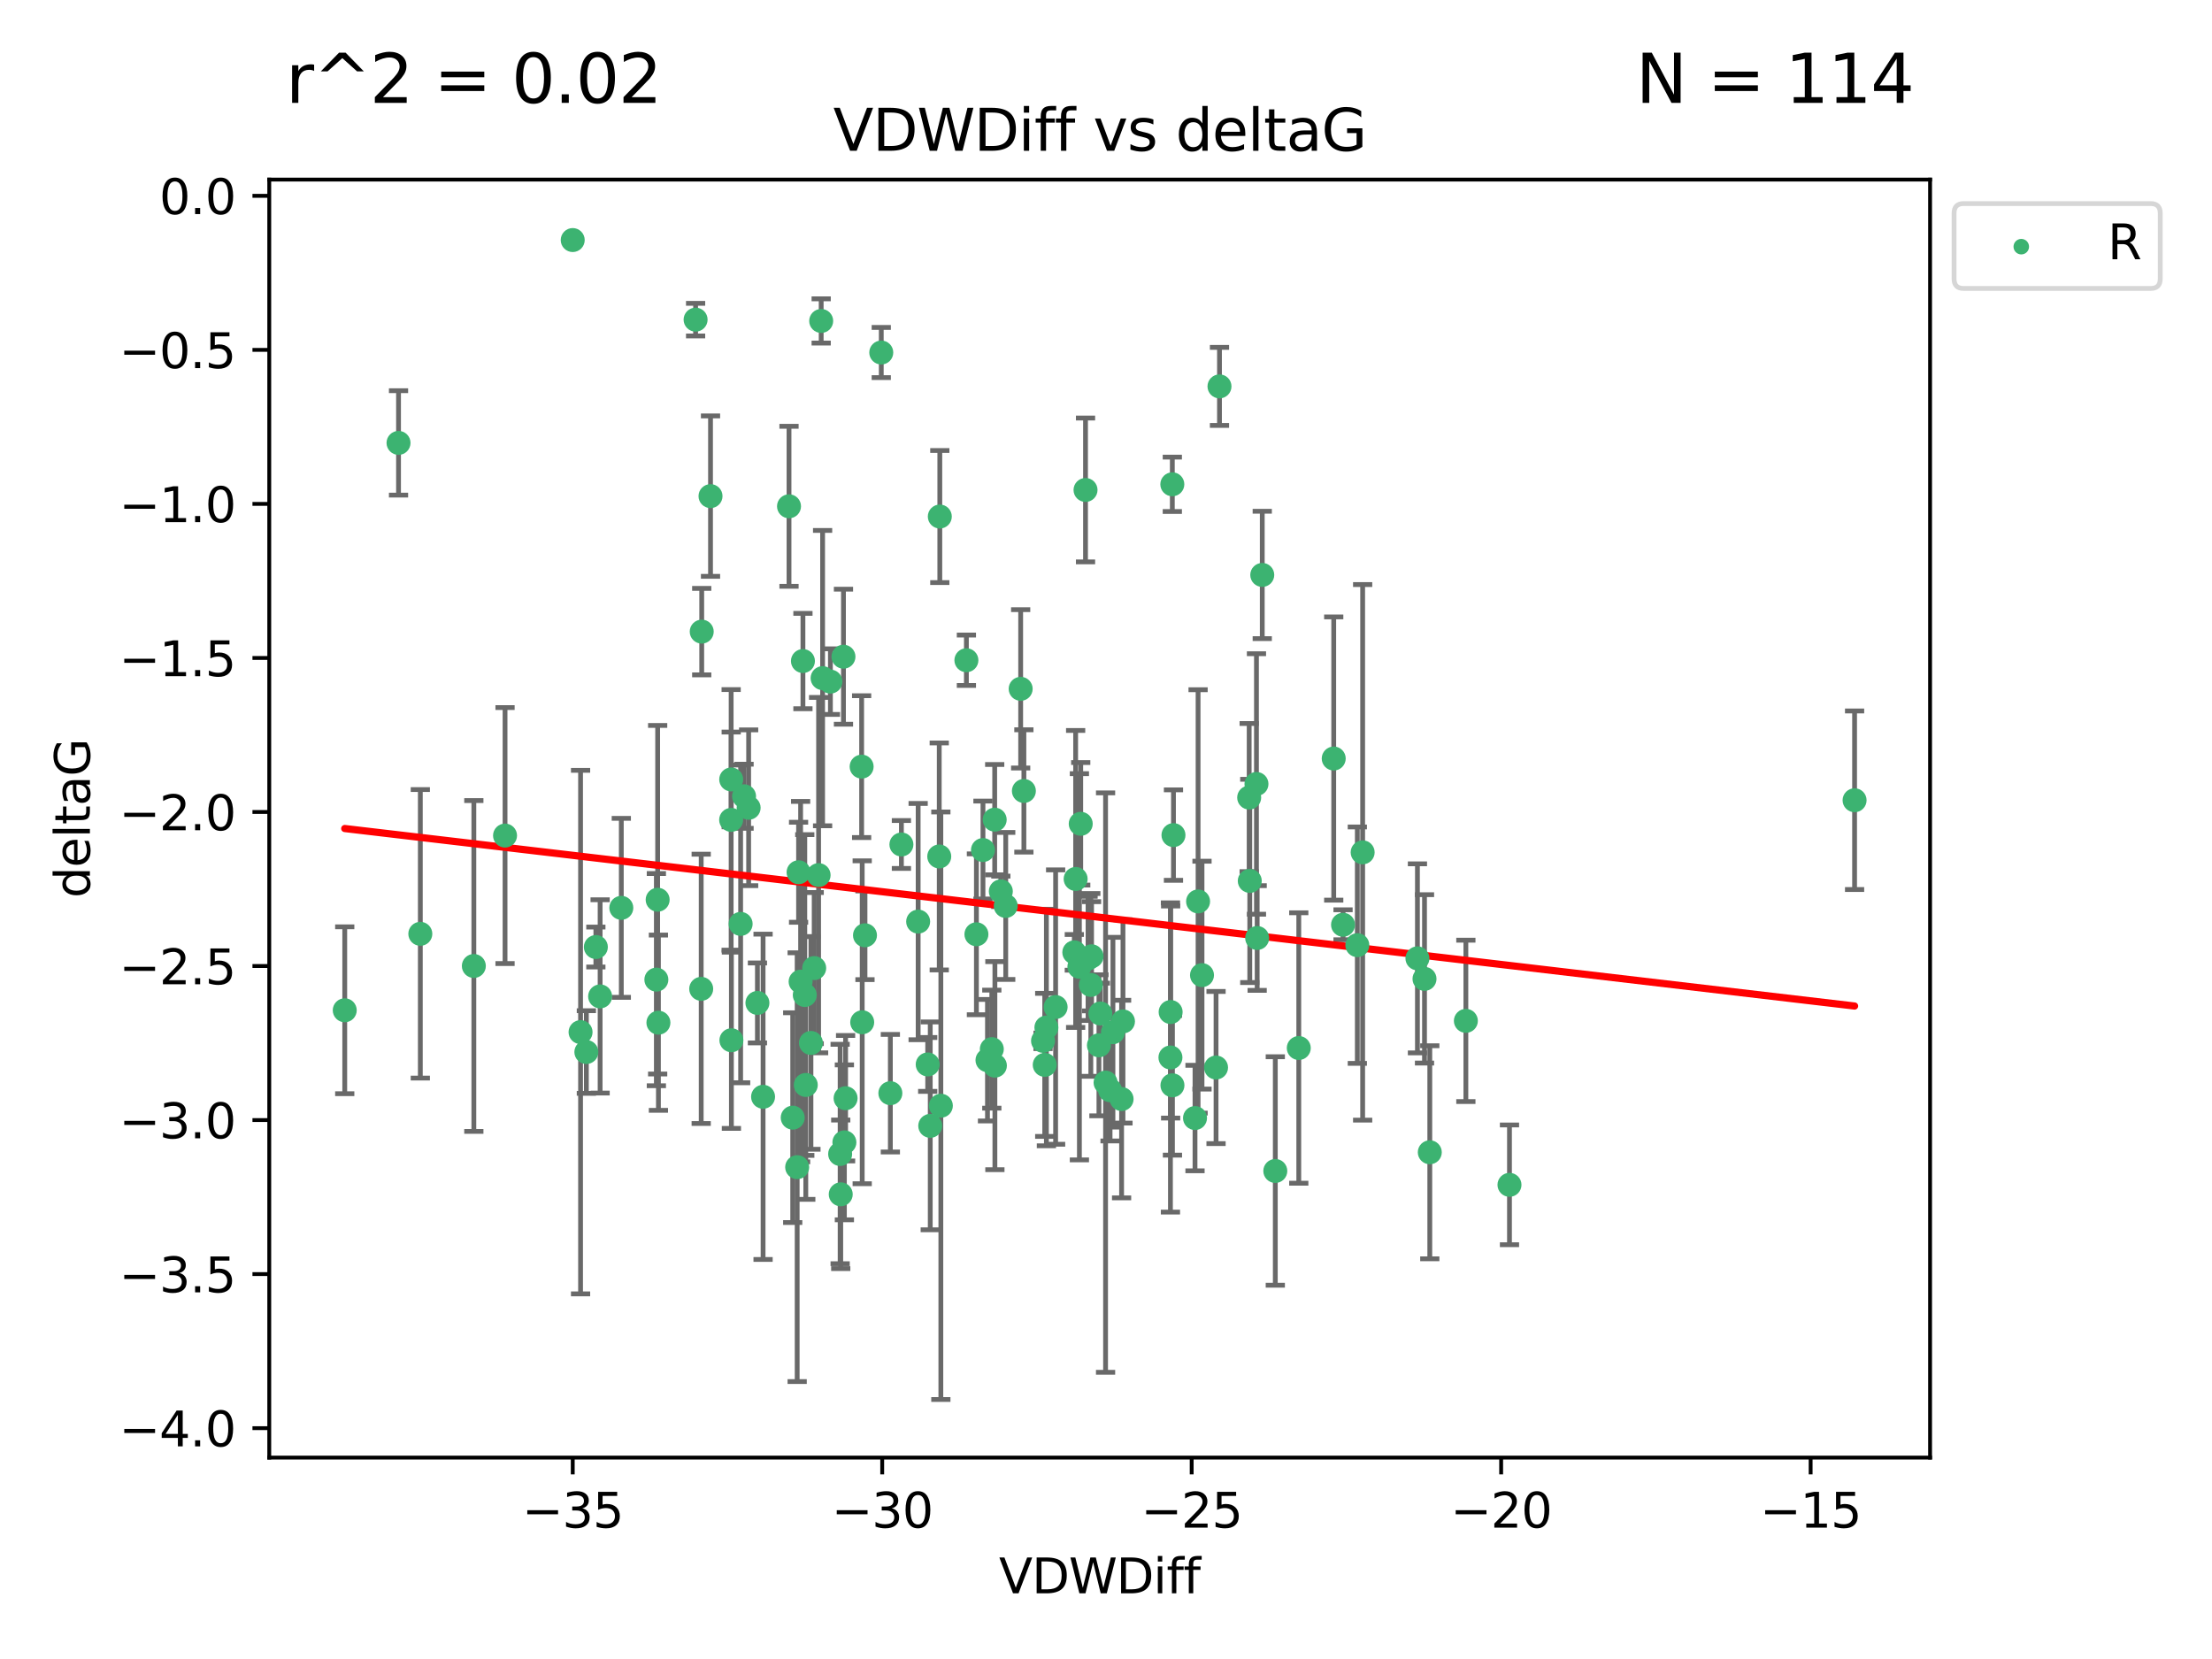 <?xml version="1.0" encoding="utf-8" standalone="no"?>
<!DOCTYPE svg PUBLIC "-//W3C//DTD SVG 1.1//EN"
  "http://www.w3.org/Graphics/SVG/1.1/DTD/svg11.dtd">
<svg xmlns:xlink="http://www.w3.org/1999/xlink" width="460.8pt" height="345.6pt" viewBox="0 0 460.8 345.6" xmlns="http://www.w3.org/2000/svg" version="1.1">
 <defs>
  <style type="text/css">*{stroke-linejoin: round; stroke-linecap: butt}</style>
 </defs>
 <g id="figure_1">
  <g id="patch_1">
   <path d="M 0 345.6 
L 460.8 345.6 
L 460.8 0 
L 0 0 
z
" style="fill: #ffffff"/>
  </g>
  <g id="axes_1">
   <g id="patch_2">
    <path d="M 56.09 303.64 
L 402.07 303.64 
L 402.07 37.411 
L 56.09 37.411 
z
" style="fill: #ffffff"/>
   </g>
   <g id="PathCollection_1">
    <defs>
     <path id="meafc255654" d="M 0 1.118 
C 0.297 1.118 0.581 1 0.791 0.791 
C 1 0.581 1.118 0.297 1.118 0 
C 1.118 -0.297 1 -0.581 0.791 -0.791 
C 0.581 -1 0.297 -1.118 0 -1.118 
C -0.297 -1.118 -0.581 -1 -0.791 -0.791 
C -1 -0.581 -1.118 -0.297 -1.118 0 
C -1.118 0.297 -1 0.581 -0.791 0.791 
C -0.581 1 -0.297 1.118 0 1.118 
z
" style="stroke: #3cb371"/>
    </defs>
    <g clip-path="url(#p809c6b7305)">
     <use xlink:href="#meafc255654" x="144.906" y="66.587" style="fill: #3cb371; stroke: #3cb371"/>
     <use xlink:href="#meafc255654" x="83.02" y="92.263" style="fill: #3cb371; stroke: #3cb371"/>
     <use xlink:href="#meafc255654" x="176.152" y="228.782" style="fill: #3cb371; stroke: #3cb371"/>
     <use xlink:href="#meafc255654" x="137.16" y="213.045" style="fill: #3cb371; stroke: #3cb371"/>
     <use xlink:href="#meafc255654" x="167.651" y="207.279" style="fill: #3cb371; stroke: #3cb371"/>
     <use xlink:href="#meafc255654" x="229.226" y="211.137" style="fill: #3cb371; stroke: #3cb371"/>
     <use xlink:href="#meafc255654" x="164.366" y="105.471" style="fill: #3cb371; stroke: #3cb371"/>
     <use xlink:href="#meafc255654" x="175.017" y="240.401" style="fill: #3cb371; stroke: #3cb371"/>
     <use xlink:href="#meafc255654" x="233.936" y="212.783" style="fill: #3cb371; stroke: #3cb371"/>
     <use xlink:href="#meafc255654" x="219.905" y="209.788" style="fill: #3cb371; stroke: #3cb371"/>
     <use xlink:href="#meafc255654" x="170.53" y="182.302" style="fill: #3cb371; stroke: #3cb371"/>
     <use xlink:href="#meafc255654" x="155.956" y="168.276" style="fill: #3cb371; stroke: #3cb371"/>
     <use xlink:href="#meafc255654" x="262.951" y="119.77" style="fill: #3cb371; stroke: #3cb371"/>
     <use xlink:href="#meafc255654" x="244.455" y="173.966" style="fill: #3cb371; stroke: #3cb371"/>
     <use xlink:href="#meafc255654" x="129.43" y="189.119" style="fill: #3cb371; stroke: #3cb371"/>
     <use xlink:href="#meafc255654" x="223.799" y="198.391" style="fill: #3cb371; stroke: #3cb371"/>
     <use xlink:href="#meafc255654" x="98.71" y="201.231" style="fill: #3cb371; stroke: #3cb371"/>
     <use xlink:href="#meafc255654" x="231.844" y="215.025" style="fill: #3cb371; stroke: #3cb371"/>
     <use xlink:href="#meafc255654" x="224.859" y="201.398" style="fill: #3cb371; stroke: #3cb371"/>
     <use xlink:href="#meafc255654" x="254.041" y="80.492" style="fill: #3cb371; stroke: #3cb371"/>
     <use xlink:href="#meafc255654" x="136.733" y="204.073" style="fill: #3cb371; stroke: #3cb371"/>
     <use xlink:href="#meafc255654" x="158.962" y="228.48" style="fill: #3cb371; stroke: #3cb371"/>
     <use xlink:href="#meafc255654" x="207.213" y="170.75" style="fill: #3cb371; stroke: #3cb371"/>
     <use xlink:href="#meafc255654" x="125.016" y="207.568" style="fill: #3cb371; stroke: #3cb371"/>
     <use xlink:href="#meafc255654" x="193.787" y="234.537" style="fill: #3cb371; stroke: #3cb371"/>
     <use xlink:href="#meafc255654" x="187.78" y="175.921" style="fill: #3cb371; stroke: #3cb371"/>
     <use xlink:href="#meafc255654" x="231.246" y="227.111" style="fill: #3cb371; stroke: #3cb371"/>
     <use xlink:href="#meafc255654" x="71.816" y="210.458" style="fill: #3cb371; stroke: #3cb371"/>
     <use xlink:href="#meafc255654" x="204.77" y="177.077" style="fill: #3cb371; stroke: #3cb371"/>
     <use xlink:href="#meafc255654" x="261.891" y="195.403" style="fill: #3cb371; stroke: #3cb371"/>
     <use xlink:href="#meafc255654" x="185.478" y="227.731" style="fill: #3cb371; stroke: #3cb371"/>
     <use xlink:href="#meafc255654" x="146.182" y="131.578" style="fill: #3cb371; stroke: #3cb371"/>
     <use xlink:href="#meafc255654" x="120.942" y="215.008" style="fill: #3cb371; stroke: #3cb371"/>
     <use xlink:href="#meafc255654" x="314.453" y="246.822" style="fill: #3cb371; stroke: #3cb371"/>
     <use xlink:href="#meafc255654" x="87.561" y="194.532" style="fill: #3cb371; stroke: #3cb371"/>
     <use xlink:href="#meafc255654" x="243.865" y="210.822" style="fill: #3cb371; stroke: #3cb371"/>
     <use xlink:href="#meafc255654" x="146.072" y="205.995" style="fill: #3cb371; stroke: #3cb371"/>
     <use xlink:href="#meafc255654" x="157.786" y="208.927" style="fill: #3cb371; stroke: #3cb371"/>
     <use xlink:href="#meafc255654" x="124.128" y="197.284" style="fill: #3cb371; stroke: #3cb371"/>
     <use xlink:href="#meafc255654" x="152.364" y="216.703" style="fill: #3cb371; stroke: #3cb371"/>
     <use xlink:href="#meafc255654" x="166.783" y="204.49" style="fill: #3cb371; stroke: #3cb371"/>
     <use xlink:href="#meafc255654" x="119.308" y="50.008" style="fill: #3cb371; stroke: #3cb371"/>
     <use xlink:href="#meafc255654" x="277.839" y="158.015" style="fill: #3cb371; stroke: #3cb371"/>
     <use xlink:href="#meafc255654" x="152.311" y="170.795" style="fill: #3cb371; stroke: #3cb371"/>
     <use xlink:href="#meafc255654" x="195.779" y="107.603" style="fill: #3cb371; stroke: #3cb371"/>
     <use xlink:href="#meafc255654" x="265.669" y="243.934" style="fill: #3cb371; stroke: #3cb371"/>
     <use xlink:href="#meafc255654" x="152.324" y="162.373" style="fill: #3cb371; stroke: #3cb371"/>
     <use xlink:href="#meafc255654" x="213.294" y="164.768" style="fill: #3cb371; stroke: #3cb371"/>
     <use xlink:href="#meafc255654" x="233.648" y="228.954" style="fill: #3cb371; stroke: #3cb371"/>
     <use xlink:href="#meafc255654" x="227.392" y="199.212" style="fill: #3cb371; stroke: #3cb371"/>
     <use xlink:href="#meafc255654" x="228.928" y="217.755" style="fill: #3cb371; stroke: #3cb371"/>
     <use xlink:href="#meafc255654" x="297.852" y="240.04" style="fill: #3cb371; stroke: #3cb371"/>
     <use xlink:href="#meafc255654" x="175.709" y="136.804" style="fill: #3cb371; stroke: #3cb371"/>
     <use xlink:href="#meafc255654" x="260.351" y="183.511" style="fill: #3cb371; stroke: #3cb371"/>
     <use xlink:href="#meafc255654" x="180.192" y="194.838" style="fill: #3cb371; stroke: #3cb371"/>
     <use xlink:href="#meafc255654" x="248.942" y="232.91" style="fill: #3cb371; stroke: #3cb371"/>
     <use xlink:href="#meafc255654" x="137.002" y="187.43" style="fill: #3cb371; stroke: #3cb371"/>
     <use xlink:href="#meafc255654" x="179.613" y="212.956" style="fill: #3cb371; stroke: #3cb371"/>
     <use xlink:href="#meafc255654" x="193.257" y="221.742" style="fill: #3cb371; stroke: #3cb371"/>
     <use xlink:href="#meafc255654" x="217.985" y="214.051" style="fill: #3cb371; stroke: #3cb371"/>
     <use xlink:href="#meafc255654" x="217.283" y="216.828" style="fill: #3cb371; stroke: #3cb371"/>
     <use xlink:href="#meafc255654" x="226.135" y="102.068" style="fill: #3cb371; stroke: #3cb371"/>
     <use xlink:href="#meafc255654" x="122.151" y="219.155" style="fill: #3cb371; stroke: #3cb371"/>
     <use xlink:href="#meafc255654" x="166.065" y="243.142" style="fill: #3cb371; stroke: #3cb371"/>
     <use xlink:href="#meafc255654" x="171.363" y="141.266" style="fill: #3cb371; stroke: #3cb371"/>
     <use xlink:href="#meafc255654" x="171.068" y="66.86" style="fill: #3cb371; stroke: #3cb371"/>
     <use xlink:href="#meafc255654" x="166.357" y="181.705" style="fill: #3cb371; stroke: #3cb371"/>
     <use xlink:href="#meafc255654" x="207.255" y="221.993" style="fill: #3cb371; stroke: #3cb371"/>
     <use xlink:href="#meafc255654" x="179.494" y="159.703" style="fill: #3cb371; stroke: #3cb371"/>
     <use xlink:href="#meafc255654" x="165.137" y="232.827" style="fill: #3cb371; stroke: #3cb371"/>
     <use xlink:href="#meafc255654" x="282.757" y="196.896" style="fill: #3cb371; stroke: #3cb371"/>
     <use xlink:href="#meafc255654" x="154.288" y="192.464" style="fill: #3cb371; stroke: #3cb371"/>
     <use xlink:href="#meafc255654" x="226.661" y="199.654" style="fill: #3cb371; stroke: #3cb371"/>
     <use xlink:href="#meafc255654" x="296.751" y="203.918" style="fill: #3cb371; stroke: #3cb371"/>
     <use xlink:href="#meafc255654" x="227.239" y="205.177" style="fill: #3cb371; stroke: #3cb371"/>
     <use xlink:href="#meafc255654" x="191.268" y="191.986" style="fill: #3cb371; stroke: #3cb371"/>
     <use xlink:href="#meafc255654" x="168.933" y="217.262" style="fill: #3cb371; stroke: #3cb371"/>
     <use xlink:href="#meafc255654" x="172.99" y="141.992" style="fill: #3cb371; stroke: #3cb371"/>
     <use xlink:href="#meafc255654" x="175.141" y="248.798" style="fill: #3cb371; stroke: #3cb371"/>
     <use xlink:href="#meafc255654" x="105.209" y="174.063" style="fill: #3cb371; stroke: #3cb371"/>
     <use xlink:href="#meafc255654" x="201.318" y="137.541" style="fill: #3cb371; stroke: #3cb371"/>
     <use xlink:href="#meafc255654" x="253.324" y="222.384" style="fill: #3cb371; stroke: #3cb371"/>
     <use xlink:href="#meafc255654" x="270.559" y="218.319" style="fill: #3cb371; stroke: #3cb371"/>
     <use xlink:href="#meafc255654" x="155" y="165.877" style="fill: #3cb371; stroke: #3cb371"/>
     <use xlink:href="#meafc255654" x="244.242" y="226.09" style="fill: #3cb371; stroke: #3cb371"/>
     <use xlink:href="#meafc255654" x="167.86" y="226.018" style="fill: #3cb371; stroke: #3cb371"/>
     <use xlink:href="#meafc255654" x="249.584" y="187.782" style="fill: #3cb371; stroke: #3cb371"/>
     <use xlink:href="#meafc255654" x="283.865" y="177.559" style="fill: #3cb371; stroke: #3cb371"/>
     <use xlink:href="#meafc255654" x="295.278" y="199.642" style="fill: #3cb371; stroke: #3cb371"/>
     <use xlink:href="#meafc255654" x="167.266" y="137.706" style="fill: #3cb371; stroke: #3cb371"/>
     <use xlink:href="#meafc255654" x="208.492" y="185.685" style="fill: #3cb371; stroke: #3cb371"/>
     <use xlink:href="#meafc255654" x="260.226" y="166.147" style="fill: #3cb371; stroke: #3cb371"/>
     <use xlink:href="#meafc255654" x="243.824" y="220.291" style="fill: #3cb371; stroke: #3cb371"/>
     <use xlink:href="#meafc255654" x="203.406" y="194.628" style="fill: #3cb371; stroke: #3cb371"/>
     <use xlink:href="#meafc255654" x="148.014" y="103.352" style="fill: #3cb371; stroke: #3cb371"/>
     <use xlink:href="#meafc255654" x="305.368" y="212.664" style="fill: #3cb371; stroke: #3cb371"/>
     <use xlink:href="#meafc255654" x="230.311" y="225.524" style="fill: #3cb371; stroke: #3cb371"/>
     <use xlink:href="#meafc255654" x="195.997" y="230.343" style="fill: #3cb371; stroke: #3cb371"/>
     <use xlink:href="#meafc255654" x="183.583" y="73.437" style="fill: #3cb371; stroke: #3cb371"/>
     <use xlink:href="#meafc255654" x="244.216" y="100.888" style="fill: #3cb371; stroke: #3cb371"/>
     <use xlink:href="#meafc255654" x="224.076" y="183.102" style="fill: #3cb371; stroke: #3cb371"/>
     <use xlink:href="#meafc255654" x="169.611" y="201.67" style="fill: #3cb371; stroke: #3cb371"/>
     <use xlink:href="#meafc255654" x="386.344" y="166.707" style="fill: #3cb371; stroke: #3cb371"/>
     <use xlink:href="#meafc255654" x="212.624" y="143.495" style="fill: #3cb371; stroke: #3cb371"/>
     <use xlink:href="#meafc255654" x="217.637" y="221.832" style="fill: #3cb371; stroke: #3cb371"/>
     <use xlink:href="#meafc255654" x="205.711" y="220.855" style="fill: #3cb371; stroke: #3cb371"/>
     <use xlink:href="#meafc255654" x="261.744" y="163.313" style="fill: #3cb371; stroke: #3cb371"/>
     <use xlink:href="#meafc255654" x="250.399" y="203.139" style="fill: #3cb371; stroke: #3cb371"/>
     <use xlink:href="#meafc255654" x="209.511" y="188.726" style="fill: #3cb371; stroke: #3cb371"/>
     <use xlink:href="#meafc255654" x="175.902" y="237.974" style="fill: #3cb371; stroke: #3cb371"/>
     <use xlink:href="#meafc255654" x="206.612" y="218.553" style="fill: #3cb371; stroke: #3cb371"/>
     <use xlink:href="#meafc255654" x="195.662" y="178.416" style="fill: #3cb371; stroke: #3cb371"/>
     <use xlink:href="#meafc255654" x="279.781" y="192.645" style="fill: #3cb371; stroke: #3cb371"/>
     <use xlink:href="#meafc255654" x="225.136" y="171.613" style="fill: #3cb371; stroke: #3cb371"/>
    </g>
   </g>
   <g id="matplotlib.axis_1">
    <g id="xtick_1">
     <g id="line2d_1">
      <defs>
       <path id="m9818d911ad" d="M 0 0 
L 0 3.5 
" style="stroke: #000000; stroke-width: 0.8"/>
      </defs>
      <g>
       <use xlink:href="#m9818d911ad" x="119.311" y="303.64" style="stroke: #000000; stroke-width: 0.8"/>
      </g>
     </g>
     <g id="text_1">
      <!-- −35 -->
      <g transform="translate(108.758 318.238)scale(0.1 -0.1)">
       <defs>
        <path id="DejaVuSans-2212" d="M 678 2272 
L 4684 2272 
L 4684 1741 
L 678 1741 
L 678 2272 
z
" transform="scale(0.016)"/>
        <path id="DejaVuSans-33" d="M 2597 2516 
Q 3050 2419 3304 2112 
Q 3559 1806 3559 1356 
Q 3559 666 3084 287 
Q 2609 -91 1734 -91 
Q 1441 -91 1130 -33 
Q 819 25 488 141 
L 488 750 
Q 750 597 1062 519 
Q 1375 441 1716 441 
Q 2309 441 2620 675 
Q 2931 909 2931 1356 
Q 2931 1769 2642 2001 
Q 2353 2234 1838 2234 
L 1294 2234 
L 1294 2753 
L 1863 2753 
Q 2328 2753 2575 2939 
Q 2822 3125 2822 3475 
Q 2822 3834 2567 4026 
Q 2313 4219 1838 4219 
Q 1578 4219 1281 4162 
Q 984 4106 628 3988 
L 628 4550 
Q 988 4650 1302 4700 
Q 1616 4750 1894 4750 
Q 2613 4750 3031 4423 
Q 3450 4097 3450 3541 
Q 3450 3153 3228 2886 
Q 3006 2619 2597 2516 
z
" transform="scale(0.016)"/>
        <path id="DejaVuSans-35" d="M 691 4666 
L 3169 4666 
L 3169 4134 
L 1269 4134 
L 1269 2991 
Q 1406 3038 1543 3061 
Q 1681 3084 1819 3084 
Q 2600 3084 3056 2656 
Q 3513 2228 3513 1497 
Q 3513 744 3044 326 
Q 2575 -91 1722 -91 
Q 1428 -91 1123 -41 
Q 819 9 494 109 
L 494 744 
Q 775 591 1075 516 
Q 1375 441 1709 441 
Q 2250 441 2565 725 
Q 2881 1009 2881 1497 
Q 2881 1984 2565 2268 
Q 2250 2553 1709 2553 
Q 1456 2553 1204 2497 
Q 953 2441 691 2322 
L 691 4666 
z
" transform="scale(0.016)"/>
       </defs>
       <use xlink:href="#DejaVuSans-2212"/>
       <use xlink:href="#DejaVuSans-33" x="83.789"/>
       <use xlink:href="#DejaVuSans-35" x="147.412"/>
      </g>
     </g>
    </g>
    <g id="xtick_2">
     <g id="line2d_2">
      <g>
       <use xlink:href="#m9818d911ad" x="183.78" y="303.64" style="stroke: #000000; stroke-width: 0.8"/>
      </g>
     </g>
     <g id="text_2">
      <!-- −30 -->
      <g transform="translate(173.228 318.238)scale(0.1 -0.1)">
       <defs>
        <path id="DejaVuSans-30" d="M 2034 4250 
Q 1547 4250 1301 3770 
Q 1056 3291 1056 2328 
Q 1056 1369 1301 889 
Q 1547 409 2034 409 
Q 2525 409 2770 889 
Q 3016 1369 3016 2328 
Q 3016 3291 2770 3770 
Q 2525 4250 2034 4250 
z
M 2034 4750 
Q 2819 4750 3233 4129 
Q 3647 3509 3647 2328 
Q 3647 1150 3233 529 
Q 2819 -91 2034 -91 
Q 1250 -91 836 529 
Q 422 1150 422 2328 
Q 422 3509 836 4129 
Q 1250 4750 2034 4750 
z
" transform="scale(0.016)"/>
       </defs>
       <use xlink:href="#DejaVuSans-2212"/>
       <use xlink:href="#DejaVuSans-33" x="83.789"/>
       <use xlink:href="#DejaVuSans-30" x="147.412"/>
      </g>
     </g>
    </g>
    <g id="xtick_3">
     <g id="line2d_3">
      <g>
       <use xlink:href="#m9818d911ad" x="248.249" y="303.64" style="stroke: #000000; stroke-width: 0.8"/>
      </g>
     </g>
     <g id="text_3">
      <!-- −25 -->
      <g transform="translate(237.697 318.238)scale(0.1 -0.1)">
       <defs>
        <path id="DejaVuSans-32" d="M 1228 531 
L 3431 531 
L 3431 0 
L 469 0 
L 469 531 
Q 828 903 1448 1529 
Q 2069 2156 2228 2338 
Q 2531 2678 2651 2914 
Q 2772 3150 2772 3378 
Q 2772 3750 2511 3984 
Q 2250 4219 1831 4219 
Q 1534 4219 1204 4116 
Q 875 4013 500 3803 
L 500 4441 
Q 881 4594 1212 4672 
Q 1544 4750 1819 4750 
Q 2544 4750 2975 4387 
Q 3406 4025 3406 3419 
Q 3406 3131 3298 2873 
Q 3191 2616 2906 2266 
Q 2828 2175 2409 1742 
Q 1991 1309 1228 531 
z
" transform="scale(0.016)"/>
       </defs>
       <use xlink:href="#DejaVuSans-2212"/>
       <use xlink:href="#DejaVuSans-32" x="83.789"/>
       <use xlink:href="#DejaVuSans-35" x="147.412"/>
      </g>
     </g>
    </g>
    <g id="xtick_4">
     <g id="line2d_4">
      <g>
       <use xlink:href="#m9818d911ad" x="312.718" y="303.64" style="stroke: #000000; stroke-width: 0.8"/>
      </g>
     </g>
     <g id="text_4">
      <!-- −20 -->
      <g transform="translate(302.166 318.238)scale(0.1 -0.1)">
       <use xlink:href="#DejaVuSans-2212"/>
       <use xlink:href="#DejaVuSans-32" x="83.789"/>
       <use xlink:href="#DejaVuSans-30" x="147.412"/>
      </g>
     </g>
    </g>
    <g id="xtick_5">
     <g id="line2d_5">
      <g>
       <use xlink:href="#m9818d911ad" x="377.188" y="303.64" style="stroke: #000000; stroke-width: 0.8"/>
      </g>
     </g>
     <g id="text_5">
      <!-- −15 -->
      <g transform="translate(366.635 318.238)scale(0.1 -0.1)">
       <defs>
        <path id="DejaVuSans-31" d="M 794 531 
L 1825 531 
L 1825 4091 
L 703 3866 
L 703 4441 
L 1819 4666 
L 2450 4666 
L 2450 531 
L 3481 531 
L 3481 0 
L 794 0 
L 794 531 
z
" transform="scale(0.016)"/>
       </defs>
       <use xlink:href="#DejaVuSans-2212"/>
       <use xlink:href="#DejaVuSans-31" x="83.789"/>
       <use xlink:href="#DejaVuSans-35" x="147.412"/>
      </g>
     </g>
    </g>
    <g id="text_6">
     <!-- VDWDiff -->
     <g transform="translate(208.107 331.917)scale(0.1 -0.1)">
      <defs>
       <path id="DejaVuSans-56" d="M 1831 0 
L 50 4666 
L 709 4666 
L 2188 738 
L 3669 4666 
L 4325 4666 
L 2547 0 
L 1831 0 
z
" transform="scale(0.016)"/>
       <path id="DejaVuSans-44" d="M 1259 4147 
L 1259 519 
L 2022 519 
Q 2988 519 3436 956 
Q 3884 1394 3884 2338 
Q 3884 3275 3436 3711 
Q 2988 4147 2022 4147 
L 1259 4147 
z
M 628 4666 
L 1925 4666 
Q 3281 4666 3915 4102 
Q 4550 3538 4550 2338 
Q 4550 1131 3912 565 
Q 3275 0 1925 0 
L 628 0 
L 628 4666 
z
" transform="scale(0.016)"/>
       <path id="DejaVuSans-57" d="M 213 4666 
L 850 4666 
L 1831 722 
L 2809 4666 
L 3519 4666 
L 4500 722 
L 5478 4666 
L 6119 4666 
L 4947 0 
L 4153 0 
L 3169 4050 
L 2175 0 
L 1381 0 
L 213 4666 
z
" transform="scale(0.016)"/>
       <path id="DejaVuSans-69" d="M 603 3500 
L 1178 3500 
L 1178 0 
L 603 0 
L 603 3500 
z
M 603 4863 
L 1178 4863 
L 1178 4134 
L 603 4134 
L 603 4863 
z
" transform="scale(0.016)"/>
       <path id="DejaVuSans-66" d="M 2375 4863 
L 2375 4384 
L 1825 4384 
Q 1516 4384 1395 4259 
Q 1275 4134 1275 3809 
L 1275 3500 
L 2222 3500 
L 2222 3053 
L 1275 3053 
L 1275 0 
L 697 0 
L 697 3053 
L 147 3053 
L 147 3500 
L 697 3500 
L 697 3744 
Q 697 4328 969 4595 
Q 1241 4863 1831 4863 
L 2375 4863 
z
" transform="scale(0.016)"/>
      </defs>
      <use xlink:href="#DejaVuSans-56"/>
      <use xlink:href="#DejaVuSans-44" x="68.408"/>
      <use xlink:href="#DejaVuSans-57" x="145.41"/>
      <use xlink:href="#DejaVuSans-44" x="244.287"/>
      <use xlink:href="#DejaVuSans-69" x="321.289"/>
      <use xlink:href="#DejaVuSans-66" x="349.072"/>
      <use xlink:href="#DejaVuSans-66" x="384.277"/>
     </g>
    </g>
   </g>
   <g id="matplotlib.axis_2">
    <g id="ytick_1">
     <g id="line2d_6">
      <defs>
       <path id="mc521db8ae8" d="M 0 0 
L -3.5 0 
" style="stroke: #000000; stroke-width: 0.8"/>
      </defs>
      <g>
       <use xlink:href="#mc521db8ae8" x="56.09" y="297.506" style="stroke: #000000; stroke-width: 0.8"/>
      </g>
     </g>
     <g id="text_7">
      <!-- −4.0 -->
      <g transform="translate(24.807 301.305)scale(0.1 -0.1)">
       <defs>
        <path id="DejaVuSans-34" d="M 2419 4116 
L 825 1625 
L 2419 1625 
L 2419 4116 
z
M 2253 4666 
L 3047 4666 
L 3047 1625 
L 3713 1625 
L 3713 1100 
L 3047 1100 
L 3047 0 
L 2419 0 
L 2419 1100 
L 313 1100 
L 313 1709 
L 2253 4666 
z
" transform="scale(0.016)"/>
        <path id="DejaVuSans-2e" d="M 684 794 
L 1344 794 
L 1344 0 
L 684 0 
L 684 794 
z
" transform="scale(0.016)"/>
       </defs>
       <use xlink:href="#DejaVuSans-2212"/>
       <use xlink:href="#DejaVuSans-34" x="83.789"/>
       <use xlink:href="#DejaVuSans-2e" x="147.412"/>
       <use xlink:href="#DejaVuSans-30" x="179.199"/>
      </g>
     </g>
    </g>
    <g id="ytick_2">
     <g id="line2d_7">
      <g>
       <use xlink:href="#mc521db8ae8" x="56.09" y="265.417" style="stroke: #000000; stroke-width: 0.8"/>
      </g>
     </g>
     <g id="text_8">
      <!-- −3.5 -->
      <g transform="translate(24.807 269.217)scale(0.1 -0.1)">
       <use xlink:href="#DejaVuSans-2212"/>
       <use xlink:href="#DejaVuSans-33" x="83.789"/>
       <use xlink:href="#DejaVuSans-2e" x="147.412"/>
       <use xlink:href="#DejaVuSans-35" x="179.199"/>
      </g>
     </g>
    </g>
    <g id="ytick_3">
     <g id="line2d_8">
      <g>
       <use xlink:href="#mc521db8ae8" x="56.09" y="233.329" style="stroke: #000000; stroke-width: 0.8"/>
      </g>
     </g>
     <g id="text_9">
      <!-- −3.0 -->
      <g transform="translate(24.807 237.128)scale(0.1 -0.1)">
       <use xlink:href="#DejaVuSans-2212"/>
       <use xlink:href="#DejaVuSans-33" x="83.789"/>
       <use xlink:href="#DejaVuSans-2e" x="147.412"/>
       <use xlink:href="#DejaVuSans-30" x="179.199"/>
      </g>
     </g>
    </g>
    <g id="ytick_4">
     <g id="line2d_9">
      <g>
       <use xlink:href="#mc521db8ae8" x="56.09" y="201.24" style="stroke: #000000; stroke-width: 0.8"/>
      </g>
     </g>
     <g id="text_10">
      <!-- −2.5 -->
      <g transform="translate(24.807 205.039)scale(0.1 -0.1)">
       <use xlink:href="#DejaVuSans-2212"/>
       <use xlink:href="#DejaVuSans-32" x="83.789"/>
       <use xlink:href="#DejaVuSans-2e" x="147.412"/>
       <use xlink:href="#DejaVuSans-35" x="179.199"/>
      </g>
     </g>
    </g>
    <g id="ytick_5">
     <g id="line2d_10">
      <g>
       <use xlink:href="#mc521db8ae8" x="56.09" y="169.151" style="stroke: #000000; stroke-width: 0.8"/>
      </g>
     </g>
     <g id="text_11">
      <!-- −2.0 -->
      <g transform="translate(24.807 172.951)scale(0.1 -0.1)">
       <use xlink:href="#DejaVuSans-2212"/>
       <use xlink:href="#DejaVuSans-32" x="83.789"/>
       <use xlink:href="#DejaVuSans-2e" x="147.412"/>
       <use xlink:href="#DejaVuSans-30" x="179.199"/>
      </g>
     </g>
    </g>
    <g id="ytick_6">
     <g id="line2d_11">
      <g>
       <use xlink:href="#mc521db8ae8" x="56.09" y="137.063" style="stroke: #000000; stroke-width: 0.8"/>
      </g>
     </g>
     <g id="text_12">
      <!-- −1.5 -->
      <g transform="translate(24.807 140.862)scale(0.1 -0.1)">
       <use xlink:href="#DejaVuSans-2212"/>
       <use xlink:href="#DejaVuSans-31" x="83.789"/>
       <use xlink:href="#DejaVuSans-2e" x="147.412"/>
       <use xlink:href="#DejaVuSans-35" x="179.199"/>
      </g>
     </g>
    </g>
    <g id="ytick_7">
     <g id="line2d_12">
      <g>
       <use xlink:href="#mc521db8ae8" x="56.09" y="104.974" style="stroke: #000000; stroke-width: 0.8"/>
      </g>
     </g>
     <g id="text_13">
      <!-- −1.0 -->
      <g transform="translate(24.807 108.773)scale(0.1 -0.1)">
       <use xlink:href="#DejaVuSans-2212"/>
       <use xlink:href="#DejaVuSans-31" x="83.789"/>
       <use xlink:href="#DejaVuSans-2e" x="147.412"/>
       <use xlink:href="#DejaVuSans-30" x="179.199"/>
      </g>
     </g>
    </g>
    <g id="ytick_8">
     <g id="line2d_13">
      <g>
       <use xlink:href="#mc521db8ae8" x="56.09" y="72.885" style="stroke: #000000; stroke-width: 0.8"/>
      </g>
     </g>
     <g id="text_14">
      <!-- −0.5 -->
      <g transform="translate(24.807 76.685)scale(0.1 -0.1)">
       <use xlink:href="#DejaVuSans-2212"/>
       <use xlink:href="#DejaVuSans-30" x="83.789"/>
       <use xlink:href="#DejaVuSans-2e" x="147.412"/>
       <use xlink:href="#DejaVuSans-35" x="179.199"/>
      </g>
     </g>
    </g>
    <g id="ytick_9">
     <g id="line2d_14">
      <g>
       <use xlink:href="#mc521db8ae8" x="56.09" y="40.797" style="stroke: #000000; stroke-width: 0.8"/>
      </g>
     </g>
     <g id="text_15">
      <!-- 0.0 -->
      <g transform="translate(33.187 44.596)scale(0.1 -0.1)">
       <use xlink:href="#DejaVuSans-30"/>
       <use xlink:href="#DejaVuSans-2e" x="63.623"/>
       <use xlink:href="#DejaVuSans-30" x="95.41"/>
      </g>
     </g>
    </g>
    <g id="text_16">
     <!-- deltaG -->
     <g transform="translate(18.727 187.064)rotate(-90)scale(0.1 -0.1)">
      <defs>
       <path id="DejaVuSans-64" d="M 2906 2969 
L 2906 4863 
L 3481 4863 
L 3481 0 
L 2906 0 
L 2906 525 
Q 2725 213 2448 61 
Q 2172 -91 1784 -91 
Q 1150 -91 751 415 
Q 353 922 353 1747 
Q 353 2572 751 3078 
Q 1150 3584 1784 3584 
Q 2172 3584 2448 3432 
Q 2725 3281 2906 2969 
z
M 947 1747 
Q 947 1113 1208 752 
Q 1469 391 1925 391 
Q 2381 391 2643 752 
Q 2906 1113 2906 1747 
Q 2906 2381 2643 2742 
Q 2381 3103 1925 3103 
Q 1469 3103 1208 2742 
Q 947 2381 947 1747 
z
" transform="scale(0.016)"/>
       <path id="DejaVuSans-65" d="M 3597 1894 
L 3597 1613 
L 953 1613 
Q 991 1019 1311 708 
Q 1631 397 2203 397 
Q 2534 397 2845 478 
Q 3156 559 3463 722 
L 3463 178 
Q 3153 47 2828 -22 
Q 2503 -91 2169 -91 
Q 1331 -91 842 396 
Q 353 884 353 1716 
Q 353 2575 817 3079 
Q 1281 3584 2069 3584 
Q 2775 3584 3186 3129 
Q 3597 2675 3597 1894 
z
M 3022 2063 
Q 3016 2534 2758 2815 
Q 2500 3097 2075 3097 
Q 1594 3097 1305 2825 
Q 1016 2553 972 2059 
L 3022 2063 
z
" transform="scale(0.016)"/>
       <path id="DejaVuSans-6c" d="M 603 4863 
L 1178 4863 
L 1178 0 
L 603 0 
L 603 4863 
z
" transform="scale(0.016)"/>
       <path id="DejaVuSans-74" d="M 1172 4494 
L 1172 3500 
L 2356 3500 
L 2356 3053 
L 1172 3053 
L 1172 1153 
Q 1172 725 1289 603 
Q 1406 481 1766 481 
L 2356 481 
L 2356 0 
L 1766 0 
Q 1100 0 847 248 
Q 594 497 594 1153 
L 594 3053 
L 172 3053 
L 172 3500 
L 594 3500 
L 594 4494 
L 1172 4494 
z
" transform="scale(0.016)"/>
       <path id="DejaVuSans-61" d="M 2194 1759 
Q 1497 1759 1228 1600 
Q 959 1441 959 1056 
Q 959 750 1161 570 
Q 1363 391 1709 391 
Q 2188 391 2477 730 
Q 2766 1069 2766 1631 
L 2766 1759 
L 2194 1759 
z
M 3341 1997 
L 3341 0 
L 2766 0 
L 2766 531 
Q 2569 213 2275 61 
Q 1981 -91 1556 -91 
Q 1019 -91 701 211 
Q 384 513 384 1019 
Q 384 1609 779 1909 
Q 1175 2209 1959 2209 
L 2766 2209 
L 2766 2266 
Q 2766 2663 2505 2880 
Q 2244 3097 1772 3097 
Q 1472 3097 1187 3025 
Q 903 2953 641 2809 
L 641 3341 
Q 956 3463 1253 3523 
Q 1550 3584 1831 3584 
Q 2591 3584 2966 3190 
Q 3341 2797 3341 1997 
z
" transform="scale(0.016)"/>
       <path id="DejaVuSans-47" d="M 3809 666 
L 3809 1919 
L 2778 1919 
L 2778 2438 
L 4434 2438 
L 4434 434 
Q 4069 175 3628 42 
Q 3188 -91 2688 -91 
Q 1594 -91 976 548 
Q 359 1188 359 2328 
Q 359 3472 976 4111 
Q 1594 4750 2688 4750 
Q 3144 4750 3555 4637 
Q 3966 4525 4313 4306 
L 4313 3634 
Q 3963 3931 3569 4081 
Q 3175 4231 2741 4231 
Q 1884 4231 1454 3753 
Q 1025 3275 1025 2328 
Q 1025 1384 1454 906 
Q 1884 428 2741 428 
Q 3075 428 3337 486 
Q 3600 544 3809 666 
z
" transform="scale(0.016)"/>
      </defs>
      <use xlink:href="#DejaVuSans-64"/>
      <use xlink:href="#DejaVuSans-65" x="63.477"/>
      <use xlink:href="#DejaVuSans-6c" x="125"/>
      <use xlink:href="#DejaVuSans-74" x="152.783"/>
      <use xlink:href="#DejaVuSans-61" x="191.992"/>
      <use xlink:href="#DejaVuSans-47" x="253.271"/>
     </g>
    </g>
   </g>
   <g id="LineCollection_1">
    <path d="M 144.906 69.984 
L 144.906 63.189 
" clip-path="url(#p809c6b7305)" style="fill: none; stroke: #696969"/>
    <path d="M 83.02 103.141 
L 83.02 81.386 
" clip-path="url(#p809c6b7305)" style="fill: none; stroke: #696969"/>
    <path d="M 176.152 241.85 
L 176.152 215.713 
" clip-path="url(#p809c6b7305)" style="fill: none; stroke: #696969"/>
    <path d="M 137.16 231.3 
L 137.16 194.79 
" clip-path="url(#p809c6b7305)" style="fill: none; stroke: #696969"/>
    <path d="M 167.651 240.685 
L 167.651 173.873 
" clip-path="url(#p809c6b7305)" style="fill: none; stroke: #696969"/>
    <path d="M 229.226 217.468 
L 229.226 204.806 
" clip-path="url(#p809c6b7305)" style="fill: none; stroke: #696969"/>
    <path d="M 164.366 122.138 
L 164.366 88.805 
" clip-path="url(#p809c6b7305)" style="fill: none; stroke: #696969"/>
    <path d="M 175.017 263.256 
L 175.017 217.547 
" clip-path="url(#p809c6b7305)" style="fill: none; stroke: #696969"/>
    <path d="M 233.936 233.961 
L 233.936 191.604 
" clip-path="url(#p809c6b7305)" style="fill: none; stroke: #696969"/>
    <path d="M 219.905 238.365 
L 219.905 181.211 
" clip-path="url(#p809c6b7305)" style="fill: none; stroke: #696969"/>
    <path d="M 170.53 219.321 
L 170.53 145.283 
" clip-path="url(#p809c6b7305)" style="fill: none; stroke: #696969"/>
    <path d="M 155.956 184.502 
L 155.956 152.049 
" clip-path="url(#p809c6b7305)" style="fill: none; stroke: #696969"/>
    <path d="M 262.951 133.034 
L 262.951 106.506 
" clip-path="url(#p809c6b7305)" style="fill: none; stroke: #696969"/>
    <path d="M 244.455 183.387 
L 244.455 164.544 
" clip-path="url(#p809c6b7305)" style="fill: none; stroke: #696969"/>
    <path d="M 129.43 207.764 
L 129.43 170.474 
" clip-path="url(#p809c6b7305)" style="fill: none; stroke: #696969"/>
    <path d="M 223.799 202.11 
L 223.799 194.672 
" clip-path="url(#p809c6b7305)" style="fill: none; stroke: #696969"/>
    <path d="M 98.71 235.69 
L 98.71 166.771 
" clip-path="url(#p809c6b7305)" style="fill: none; stroke: #696969"/>
    <path d="M 231.844 234.787 
L 231.844 195.262 
" clip-path="url(#p809c6b7305)" style="fill: none; stroke: #696969"/>
    <path d="M 224.859 241.625 
L 224.859 161.17 
" clip-path="url(#p809c6b7305)" style="fill: none; stroke: #696969"/>
    <path d="M 254.041 88.62 
L 254.041 72.365 
" clip-path="url(#p809c6b7305)" style="fill: none; stroke: #696969"/>
    <path d="M 136.733 226.175 
L 136.733 181.972 
" clip-path="url(#p809c6b7305)" style="fill: none; stroke: #696969"/>
    <path d="M 158.962 262.366 
L 158.962 194.595 
" clip-path="url(#p809c6b7305)" style="fill: none; stroke: #696969"/>
    <path d="M 207.213 182.243 
L 207.213 159.258 
" clip-path="url(#p809c6b7305)" style="fill: none; stroke: #696969"/>
    <path d="M 125.016 227.701 
L 125.016 187.435 
" clip-path="url(#p809c6b7305)" style="fill: none; stroke: #696969"/>
    <path d="M 193.787 256.184 
L 193.787 212.889 
" clip-path="url(#p809c6b7305)" style="fill: none; stroke: #696969"/>
    <path d="M 187.78 180.909 
L 187.78 170.933 
" clip-path="url(#p809c6b7305)" style="fill: none; stroke: #696969"/>
    <path d="M 231.246 237.684 
L 231.246 216.539 
" clip-path="url(#p809c6b7305)" style="fill: none; stroke: #696969"/>
    <path d="M 71.816 227.838 
L 71.816 193.079 
" clip-path="url(#p809c6b7305)" style="fill: none; stroke: #696969"/>
    <path d="M 204.77 187.278 
L 204.77 166.876 
" clip-path="url(#p809c6b7305)" style="fill: none; stroke: #696969"/>
    <path d="M 261.891 206.307 
L 261.891 184.499 
" clip-path="url(#p809c6b7305)" style="fill: none; stroke: #696969"/>
    <path d="M 185.478 239.975 
L 185.478 215.486 
" clip-path="url(#p809c6b7305)" style="fill: none; stroke: #696969"/>
    <path d="M 146.182 140.586 
L 146.182 122.571 
" clip-path="url(#p809c6b7305)" style="fill: none; stroke: #696969"/>
    <path d="M 120.942 269.538 
L 120.942 160.477 
" clip-path="url(#p809c6b7305)" style="fill: none; stroke: #696969"/>
    <path d="M 314.453 259.293 
L 314.453 234.351 
" clip-path="url(#p809c6b7305)" style="fill: none; stroke: #696969"/>
    <path d="M 87.561 224.579 
L 87.561 164.484 
" clip-path="url(#p809c6b7305)" style="fill: none; stroke: #696969"/>
    <path d="M 243.865 232.91 
L 243.865 188.733 
" clip-path="url(#p809c6b7305)" style="fill: none; stroke: #696969"/>
    <path d="M 146.072 234.047 
L 146.072 177.943 
" clip-path="url(#p809c6b7305)" style="fill: none; stroke: #696969"/>
    <path d="M 157.786 217.254 
L 157.786 200.601 
" clip-path="url(#p809c6b7305)" style="fill: none; stroke: #696969"/>
    <path d="M 124.128 201.444 
L 124.128 193.123 
" clip-path="url(#p809c6b7305)" style="fill: none; stroke: #696969"/>
    <path d="M 152.364 235.064 
L 152.364 198.341 
" clip-path="url(#p809c6b7305)" style="fill: none; stroke: #696969"/>
    <path d="M 166.783 242.027 
L 166.783 166.953 
" clip-path="url(#p809c6b7305)" style="fill: none; stroke: #696969"/>
    <path d="M 119.308 50.503 
L 119.308 49.513 
" clip-path="url(#p809c6b7305)" style="fill: none; stroke: #696969"/>
    <path d="M 277.839 187.514 
L 277.839 128.516 
" clip-path="url(#p809c6b7305)" style="fill: none; stroke: #696969"/>
    <path d="M 152.311 197.935 
L 152.311 143.654 
" clip-path="url(#p809c6b7305)" style="fill: none; stroke: #696969"/>
    <path d="M 195.779 121.361 
L 195.779 93.846 
" clip-path="url(#p809c6b7305)" style="fill: none; stroke: #696969"/>
    <path d="M 265.669 267.729 
L 265.669 220.139 
" clip-path="url(#p809c6b7305)" style="fill: none; stroke: #696969"/>
    <path d="M 152.324 172.245 
L 152.324 152.501 
" clip-path="url(#p809c6b7305)" style="fill: none; stroke: #696969"/>
    <path d="M 213.294 177.509 
L 213.294 152.027 
" clip-path="url(#p809c6b7305)" style="fill: none; stroke: #696969"/>
    <path d="M 233.648 249.536 
L 233.648 208.371 
" clip-path="url(#p809c6b7305)" style="fill: none; stroke: #696969"/>
    <path d="M 227.392 210.589 
L 227.392 187.834 
" clip-path="url(#p809c6b7305)" style="fill: none; stroke: #696969"/>
    <path d="M 228.928 232.447 
L 228.928 203.062 
" clip-path="url(#p809c6b7305)" style="fill: none; stroke: #696969"/>
    <path d="M 297.852 262.23 
L 297.852 217.851 
" clip-path="url(#p809c6b7305)" style="fill: none; stroke: #696969"/>
    <path d="M 175.709 150.868 
L 175.709 122.74 
" clip-path="url(#p809c6b7305)" style="fill: none; stroke: #696969"/>
    <path d="M 260.351 204.682 
L 260.351 162.34 
" clip-path="url(#p809c6b7305)" style="fill: none; stroke: #696969"/>
    <path d="M 180.192 204.077 
L 180.192 185.6 
" clip-path="url(#p809c6b7305)" style="fill: none; stroke: #696969"/>
    <path d="M 248.942 243.9 
L 248.942 221.921 
" clip-path="url(#p809c6b7305)" style="fill: none; stroke: #696969"/>
    <path d="M 137.002 223.734 
L 137.002 151.127 
" clip-path="url(#p809c6b7305)" style="fill: none; stroke: #696969"/>
    <path d="M 179.613 246.589 
L 179.613 179.323 
" clip-path="url(#p809c6b7305)" style="fill: none; stroke: #696969"/>
    <path d="M 193.257 227.351 
L 193.257 216.133 
" clip-path="url(#p809c6b7305)" style="fill: none; stroke: #696969"/>
    <path d="M 217.985 238.691 
L 217.985 189.412 
" clip-path="url(#p809c6b7305)" style="fill: none; stroke: #696969"/>
    <path d="M 217.283 218.446 
L 217.283 215.21 
" clip-path="url(#p809c6b7305)" style="fill: none; stroke: #696969"/>
    <path d="M 226.135 117.049 
L 226.135 87.087 
" clip-path="url(#p809c6b7305)" style="fill: none; stroke: #696969"/>
    <path d="M 122.151 227.762 
L 122.151 210.548 
" clip-path="url(#p809c6b7305)" style="fill: none; stroke: #696969"/>
    <path d="M 166.065 287.802 
L 166.065 198.482 
" clip-path="url(#p809c6b7305)" style="fill: none; stroke: #696969"/>
    <path d="M 171.363 172.029 
L 171.363 110.503 
" clip-path="url(#p809c6b7305)" style="fill: none; stroke: #696969"/>
    <path d="M 171.068 71.469 
L 171.068 62.251 
" clip-path="url(#p809c6b7305)" style="fill: none; stroke: #696969"/>
    <path d="M 166.357 192.123 
L 166.357 171.287 
" clip-path="url(#p809c6b7305)" style="fill: none; stroke: #696969"/>
    <path d="M 207.255 243.666 
L 207.255 200.32 
" clip-path="url(#p809c6b7305)" style="fill: none; stroke: #696969"/>
    <path d="M 179.494 174.478 
L 179.494 144.928 
" clip-path="url(#p809c6b7305)" style="fill: none; stroke: #696969"/>
    <path d="M 165.137 254.673 
L 165.137 210.982 
" clip-path="url(#p809c6b7305)" style="fill: none; stroke: #696969"/>
    <path d="M 282.757 221.52 
L 282.757 172.272 
" clip-path="url(#p809c6b7305)" style="fill: none; stroke: #696969"/>
    <path d="M 154.288 225.557 
L 154.288 159.372 
" clip-path="url(#p809c6b7305)" style="fill: none; stroke: #696969"/>
    <path d="M 226.661 212.585 
L 226.661 186.723 
" clip-path="url(#p809c6b7305)" style="fill: none; stroke: #696969"/>
    <path d="M 296.751 221.454 
L 296.751 186.382 
" clip-path="url(#p809c6b7305)" style="fill: none; stroke: #696969"/>
    <path d="M 227.239 224.215 
L 227.239 186.138 
" clip-path="url(#p809c6b7305)" style="fill: none; stroke: #696969"/>
    <path d="M 191.268 216.597 
L 191.268 167.374 
" clip-path="url(#p809c6b7305)" style="fill: none; stroke: #696969"/>
    <path d="M 168.933 239.415 
L 168.933 195.11 
" clip-path="url(#p809c6b7305)" style="fill: none; stroke: #696969"/>
    <path d="M 172.99 148.823 
L 172.99 135.161 
" clip-path="url(#p809c6b7305)" style="fill: none; stroke: #696969"/>
    <path d="M 175.141 264.273 
L 175.141 233.323 
" clip-path="url(#p809c6b7305)" style="fill: none; stroke: #696969"/>
    <path d="M 105.209 200.723 
L 105.209 147.402 
" clip-path="url(#p809c6b7305)" style="fill: none; stroke: #696969"/>
    <path d="M 201.318 142.789 
L 201.318 132.294 
" clip-path="url(#p809c6b7305)" style="fill: none; stroke: #696969"/>
    <path d="M 253.324 238.232 
L 253.324 206.536 
" clip-path="url(#p809c6b7305)" style="fill: none; stroke: #696969"/>
    <path d="M 270.559 246.484 
L 270.559 190.154 
" clip-path="url(#p809c6b7305)" style="fill: none; stroke: #696969"/>
    <path d="M 155 172.554 
L 155 159.2 
" clip-path="url(#p809c6b7305)" style="fill: none; stroke: #696969"/>
    <path d="M 244.242 240.638 
L 244.242 211.541 
" clip-path="url(#p809c6b7305)" style="fill: none; stroke: #696969"/>
    <path d="M 167.86 249.845 
L 167.86 202.191 
" clip-path="url(#p809c6b7305)" style="fill: none; stroke: #696969"/>
    <path d="M 249.584 231.88 
L 249.584 143.684 
" clip-path="url(#p809c6b7305)" style="fill: none; stroke: #696969"/>
    <path d="M 283.865 233.345 
L 283.865 121.774 
" clip-path="url(#p809c6b7305)" style="fill: none; stroke: #696969"/>
    <path d="M 295.278 219.333 
L 295.278 179.952 
" clip-path="url(#p809c6b7305)" style="fill: none; stroke: #696969"/>
    <path d="M 167.266 147.64 
L 167.266 127.773 
" clip-path="url(#p809c6b7305)" style="fill: none; stroke: #696969"/>
    <path d="M 208.492 188.859 
L 208.492 182.512 
" clip-path="url(#p809c6b7305)" style="fill: none; stroke: #696969"/>
    <path d="M 260.226 181.576 
L 260.226 150.717 
" clip-path="url(#p809c6b7305)" style="fill: none; stroke: #696969"/>
    <path d="M 243.824 252.502 
L 243.824 188.079 
" clip-path="url(#p809c6b7305)" style="fill: none; stroke: #696969"/>
    <path d="M 203.406 211.381 
L 203.406 177.874 
" clip-path="url(#p809c6b7305)" style="fill: none; stroke: #696969"/>
    <path d="M 148.014 120.061 
L 148.014 86.643 
" clip-path="url(#p809c6b7305)" style="fill: none; stroke: #696969"/>
    <path d="M 305.368 229.469 
L 305.368 195.86 
" clip-path="url(#p809c6b7305)" style="fill: none; stroke: #696969"/>
    <path d="M 230.311 285.875 
L 230.311 165.172 
" clip-path="url(#p809c6b7305)" style="fill: none; stroke: #696969"/>
    <path d="M 195.997 291.539 
L 195.997 169.147 
" clip-path="url(#p809c6b7305)" style="fill: none; stroke: #696969"/>
    <path d="M 183.583 78.664 
L 183.583 68.21 
" clip-path="url(#p809c6b7305)" style="fill: none; stroke: #696969"/>
    <path d="M 244.216 106.555 
L 244.216 95.222 
" clip-path="url(#p809c6b7305)" style="fill: none; stroke: #696969"/>
    <path d="M 224.076 214.033 
L 224.076 152.171 
" clip-path="url(#p809c6b7305)" style="fill: none; stroke: #696969"/>
    <path d="M 169.611 217.409 
L 169.611 185.931 
" clip-path="url(#p809c6b7305)" style="fill: none; stroke: #696969"/>
    <path d="M 386.344 185.305 
L 386.344 148.109 
" clip-path="url(#p809c6b7305)" style="fill: none; stroke: #696969"/>
    <path d="M 212.624 159.991 
L 212.624 126.999 
" clip-path="url(#p809c6b7305)" style="fill: none; stroke: #696969"/>
    <path d="M 217.637 236.734 
L 217.637 206.929 
" clip-path="url(#p809c6b7305)" style="fill: none; stroke: #696969"/>
    <path d="M 205.711 233.511 
L 205.711 208.198 
" clip-path="url(#p809c6b7305)" style="fill: none; stroke: #696969"/>
    <path d="M 261.744 190.446 
L 261.744 136.18 
" clip-path="url(#p809c6b7305)" style="fill: none; stroke: #696969"/>
    <path d="M 250.399 226.873 
L 250.399 179.404 
" clip-path="url(#p809c6b7305)" style="fill: none; stroke: #696969"/>
    <path d="M 209.511 204.039 
L 209.511 173.413 
" clip-path="url(#p809c6b7305)" style="fill: none; stroke: #696969"/>
    <path d="M 175.902 254.113 
L 175.902 221.835 
" clip-path="url(#p809c6b7305)" style="fill: none; stroke: #696969"/>
    <path d="M 206.612 230.85 
L 206.612 206.256 
" clip-path="url(#p809c6b7305)" style="fill: none; stroke: #696969"/>
    <path d="M 195.662 202.058 
L 195.662 154.775 
" clip-path="url(#p809c6b7305)" style="fill: none; stroke: #696969"/>
    <path d="M 279.781 195.767 
L 279.781 189.524 
" clip-path="url(#p809c6b7305)" style="fill: none; stroke: #696969"/>
    <path d="M 225.136 184.376 
L 225.136 158.851 
" clip-path="url(#p809c6b7305)" style="fill: none; stroke: #696969"/>
   </g>
   <g id="line2d_15">
    <defs>
     <path id="m9c033c5cc8" d="M 2 0 
L -2 -0 
" style="stroke: #696969"/>
    </defs>
    <g clip-path="url(#p809c6b7305)">
     <use xlink:href="#m9c033c5cc8" x="144.906" y="69.984" style="fill: #696969; stroke: #696969"/>
     <use xlink:href="#m9c033c5cc8" x="83.02" y="103.141" style="fill: #696969; stroke: #696969"/>
     <use xlink:href="#m9c033c5cc8" x="176.152" y="241.85" style="fill: #696969; stroke: #696969"/>
     <use xlink:href="#m9c033c5cc8" x="137.16" y="231.3" style="fill: #696969; stroke: #696969"/>
     <use xlink:href="#m9c033c5cc8" x="167.651" y="240.685" style="fill: #696969; stroke: #696969"/>
     <use xlink:href="#m9c033c5cc8" x="229.226" y="217.468" style="fill: #696969; stroke: #696969"/>
     <use xlink:href="#m9c033c5cc8" x="164.366" y="122.138" style="fill: #696969; stroke: #696969"/>
     <use xlink:href="#m9c033c5cc8" x="175.017" y="263.256" style="fill: #696969; stroke: #696969"/>
     <use xlink:href="#m9c033c5cc8" x="233.936" y="233.961" style="fill: #696969; stroke: #696969"/>
     <use xlink:href="#m9c033c5cc8" x="219.905" y="238.365" style="fill: #696969; stroke: #696969"/>
     <use xlink:href="#m9c033c5cc8" x="170.53" y="219.321" style="fill: #696969; stroke: #696969"/>
     <use xlink:href="#m9c033c5cc8" x="155.956" y="184.502" style="fill: #696969; stroke: #696969"/>
     <use xlink:href="#m9c033c5cc8" x="262.951" y="133.034" style="fill: #696969; stroke: #696969"/>
     <use xlink:href="#m9c033c5cc8" x="244.455" y="183.387" style="fill: #696969; stroke: #696969"/>
     <use xlink:href="#m9c033c5cc8" x="129.43" y="207.764" style="fill: #696969; stroke: #696969"/>
     <use xlink:href="#m9c033c5cc8" x="223.799" y="202.11" style="fill: #696969; stroke: #696969"/>
     <use xlink:href="#m9c033c5cc8" x="98.71" y="235.69" style="fill: #696969; stroke: #696969"/>
     <use xlink:href="#m9c033c5cc8" x="231.844" y="234.787" style="fill: #696969; stroke: #696969"/>
     <use xlink:href="#m9c033c5cc8" x="224.859" y="241.625" style="fill: #696969; stroke: #696969"/>
     <use xlink:href="#m9c033c5cc8" x="254.041" y="88.62" style="fill: #696969; stroke: #696969"/>
     <use xlink:href="#m9c033c5cc8" x="136.733" y="226.175" style="fill: #696969; stroke: #696969"/>
     <use xlink:href="#m9c033c5cc8" x="158.962" y="262.366" style="fill: #696969; stroke: #696969"/>
     <use xlink:href="#m9c033c5cc8" x="207.213" y="182.243" style="fill: #696969; stroke: #696969"/>
     <use xlink:href="#m9c033c5cc8" x="125.016" y="227.701" style="fill: #696969; stroke: #696969"/>
     <use xlink:href="#m9c033c5cc8" x="193.787" y="256.184" style="fill: #696969; stroke: #696969"/>
     <use xlink:href="#m9c033c5cc8" x="187.78" y="180.909" style="fill: #696969; stroke: #696969"/>
     <use xlink:href="#m9c033c5cc8" x="231.246" y="237.684" style="fill: #696969; stroke: #696969"/>
     <use xlink:href="#m9c033c5cc8" x="71.816" y="227.838" style="fill: #696969; stroke: #696969"/>
     <use xlink:href="#m9c033c5cc8" x="204.77" y="187.278" style="fill: #696969; stroke: #696969"/>
     <use xlink:href="#m9c033c5cc8" x="261.891" y="206.307" style="fill: #696969; stroke: #696969"/>
     <use xlink:href="#m9c033c5cc8" x="185.478" y="239.975" style="fill: #696969; stroke: #696969"/>
     <use xlink:href="#m9c033c5cc8" x="146.182" y="140.586" style="fill: #696969; stroke: #696969"/>
     <use xlink:href="#m9c033c5cc8" x="120.942" y="269.538" style="fill: #696969; stroke: #696969"/>
     <use xlink:href="#m9c033c5cc8" x="314.453" y="259.293" style="fill: #696969; stroke: #696969"/>
     <use xlink:href="#m9c033c5cc8" x="87.561" y="224.579" style="fill: #696969; stroke: #696969"/>
     <use xlink:href="#m9c033c5cc8" x="243.865" y="232.91" style="fill: #696969; stroke: #696969"/>
     <use xlink:href="#m9c033c5cc8" x="146.072" y="234.047" style="fill: #696969; stroke: #696969"/>
     <use xlink:href="#m9c033c5cc8" x="157.786" y="217.254" style="fill: #696969; stroke: #696969"/>
     <use xlink:href="#m9c033c5cc8" x="124.128" y="201.444" style="fill: #696969; stroke: #696969"/>
     <use xlink:href="#m9c033c5cc8" x="152.364" y="235.064" style="fill: #696969; stroke: #696969"/>
     <use xlink:href="#m9c033c5cc8" x="166.783" y="242.027" style="fill: #696969; stroke: #696969"/>
     <use xlink:href="#m9c033c5cc8" x="119.308" y="50.503" style="fill: #696969; stroke: #696969"/>
     <use xlink:href="#m9c033c5cc8" x="277.839" y="187.514" style="fill: #696969; stroke: #696969"/>
     <use xlink:href="#m9c033c5cc8" x="152.311" y="197.935" style="fill: #696969; stroke: #696969"/>
     <use xlink:href="#m9c033c5cc8" x="195.779" y="121.361" style="fill: #696969; stroke: #696969"/>
     <use xlink:href="#m9c033c5cc8" x="265.669" y="267.729" style="fill: #696969; stroke: #696969"/>
     <use xlink:href="#m9c033c5cc8" x="152.324" y="172.245" style="fill: #696969; stroke: #696969"/>
     <use xlink:href="#m9c033c5cc8" x="213.294" y="177.509" style="fill: #696969; stroke: #696969"/>
     <use xlink:href="#m9c033c5cc8" x="233.648" y="249.536" style="fill: #696969; stroke: #696969"/>
     <use xlink:href="#m9c033c5cc8" x="227.392" y="210.589" style="fill: #696969; stroke: #696969"/>
     <use xlink:href="#m9c033c5cc8" x="228.928" y="232.447" style="fill: #696969; stroke: #696969"/>
     <use xlink:href="#m9c033c5cc8" x="297.852" y="262.23" style="fill: #696969; stroke: #696969"/>
     <use xlink:href="#m9c033c5cc8" x="175.709" y="150.868" style="fill: #696969; stroke: #696969"/>
     <use xlink:href="#m9c033c5cc8" x="260.351" y="204.682" style="fill: #696969; stroke: #696969"/>
     <use xlink:href="#m9c033c5cc8" x="180.192" y="204.077" style="fill: #696969; stroke: #696969"/>
     <use xlink:href="#m9c033c5cc8" x="248.942" y="243.9" style="fill: #696969; stroke: #696969"/>
     <use xlink:href="#m9c033c5cc8" x="137.002" y="223.734" style="fill: #696969; stroke: #696969"/>
     <use xlink:href="#m9c033c5cc8" x="179.613" y="246.589" style="fill: #696969; stroke: #696969"/>
     <use xlink:href="#m9c033c5cc8" x="193.257" y="227.351" style="fill: #696969; stroke: #696969"/>
     <use xlink:href="#m9c033c5cc8" x="217.985" y="238.691" style="fill: #696969; stroke: #696969"/>
     <use xlink:href="#m9c033c5cc8" x="217.283" y="218.446" style="fill: #696969; stroke: #696969"/>
     <use xlink:href="#m9c033c5cc8" x="226.135" y="117.049" style="fill: #696969; stroke: #696969"/>
     <use xlink:href="#m9c033c5cc8" x="122.151" y="227.762" style="fill: #696969; stroke: #696969"/>
     <use xlink:href="#m9c033c5cc8" x="166.065" y="287.802" style="fill: #696969; stroke: #696969"/>
     <use xlink:href="#m9c033c5cc8" x="171.363" y="172.029" style="fill: #696969; stroke: #696969"/>
     <use xlink:href="#m9c033c5cc8" x="171.068" y="71.469" style="fill: #696969; stroke: #696969"/>
     <use xlink:href="#m9c033c5cc8" x="166.357" y="192.123" style="fill: #696969; stroke: #696969"/>
     <use xlink:href="#m9c033c5cc8" x="207.255" y="243.666" style="fill: #696969; stroke: #696969"/>
     <use xlink:href="#m9c033c5cc8" x="179.494" y="174.478" style="fill: #696969; stroke: #696969"/>
     <use xlink:href="#m9c033c5cc8" x="165.137" y="254.673" style="fill: #696969; stroke: #696969"/>
     <use xlink:href="#m9c033c5cc8" x="282.757" y="221.52" style="fill: #696969; stroke: #696969"/>
     <use xlink:href="#m9c033c5cc8" x="154.288" y="225.557" style="fill: #696969; stroke: #696969"/>
     <use xlink:href="#m9c033c5cc8" x="226.661" y="212.585" style="fill: #696969; stroke: #696969"/>
     <use xlink:href="#m9c033c5cc8" x="296.751" y="221.454" style="fill: #696969; stroke: #696969"/>
     <use xlink:href="#m9c033c5cc8" x="227.239" y="224.215" style="fill: #696969; stroke: #696969"/>
     <use xlink:href="#m9c033c5cc8" x="191.268" y="216.597" style="fill: #696969; stroke: #696969"/>
     <use xlink:href="#m9c033c5cc8" x="168.933" y="239.415" style="fill: #696969; stroke: #696969"/>
     <use xlink:href="#m9c033c5cc8" x="172.99" y="148.823" style="fill: #696969; stroke: #696969"/>
     <use xlink:href="#m9c033c5cc8" x="175.141" y="264.273" style="fill: #696969; stroke: #696969"/>
     <use xlink:href="#m9c033c5cc8" x="105.209" y="200.723" style="fill: #696969; stroke: #696969"/>
     <use xlink:href="#m9c033c5cc8" x="201.318" y="142.789" style="fill: #696969; stroke: #696969"/>
     <use xlink:href="#m9c033c5cc8" x="253.324" y="238.232" style="fill: #696969; stroke: #696969"/>
     <use xlink:href="#m9c033c5cc8" x="270.559" y="246.484" style="fill: #696969; stroke: #696969"/>
     <use xlink:href="#m9c033c5cc8" x="155" y="172.554" style="fill: #696969; stroke: #696969"/>
     <use xlink:href="#m9c033c5cc8" x="244.242" y="240.638" style="fill: #696969; stroke: #696969"/>
     <use xlink:href="#m9c033c5cc8" x="167.86" y="249.845" style="fill: #696969; stroke: #696969"/>
     <use xlink:href="#m9c033c5cc8" x="249.584" y="231.88" style="fill: #696969; stroke: #696969"/>
     <use xlink:href="#m9c033c5cc8" x="283.865" y="233.345" style="fill: #696969; stroke: #696969"/>
     <use xlink:href="#m9c033c5cc8" x="295.278" y="219.333" style="fill: #696969; stroke: #696969"/>
     <use xlink:href="#m9c033c5cc8" x="167.266" y="147.64" style="fill: #696969; stroke: #696969"/>
     <use xlink:href="#m9c033c5cc8" x="208.492" y="188.859" style="fill: #696969; stroke: #696969"/>
     <use xlink:href="#m9c033c5cc8" x="260.226" y="181.576" style="fill: #696969; stroke: #696969"/>
     <use xlink:href="#m9c033c5cc8" x="243.824" y="252.502" style="fill: #696969; stroke: #696969"/>
     <use xlink:href="#m9c033c5cc8" x="203.406" y="211.381" style="fill: #696969; stroke: #696969"/>
     <use xlink:href="#m9c033c5cc8" x="148.014" y="120.061" style="fill: #696969; stroke: #696969"/>
     <use xlink:href="#m9c033c5cc8" x="305.368" y="229.469" style="fill: #696969; stroke: #696969"/>
     <use xlink:href="#m9c033c5cc8" x="230.311" y="285.875" style="fill: #696969; stroke: #696969"/>
     <use xlink:href="#m9c033c5cc8" x="195.997" y="291.539" style="fill: #696969; stroke: #696969"/>
     <use xlink:href="#m9c033c5cc8" x="183.583" y="78.664" style="fill: #696969; stroke: #696969"/>
     <use xlink:href="#m9c033c5cc8" x="244.216" y="106.555" style="fill: #696969; stroke: #696969"/>
     <use xlink:href="#m9c033c5cc8" x="224.076" y="214.033" style="fill: #696969; stroke: #696969"/>
     <use xlink:href="#m9c033c5cc8" x="169.611" y="217.409" style="fill: #696969; stroke: #696969"/>
     <use xlink:href="#m9c033c5cc8" x="386.344" y="185.305" style="fill: #696969; stroke: #696969"/>
     <use xlink:href="#m9c033c5cc8" x="212.624" y="159.991" style="fill: #696969; stroke: #696969"/>
     <use xlink:href="#m9c033c5cc8" x="217.637" y="236.734" style="fill: #696969; stroke: #696969"/>
     <use xlink:href="#m9c033c5cc8" x="205.711" y="233.511" style="fill: #696969; stroke: #696969"/>
     <use xlink:href="#m9c033c5cc8" x="261.744" y="190.446" style="fill: #696969; stroke: #696969"/>
     <use xlink:href="#m9c033c5cc8" x="250.399" y="226.873" style="fill: #696969; stroke: #696969"/>
     <use xlink:href="#m9c033c5cc8" x="209.511" y="204.039" style="fill: #696969; stroke: #696969"/>
     <use xlink:href="#m9c033c5cc8" x="175.902" y="254.113" style="fill: #696969; stroke: #696969"/>
     <use xlink:href="#m9c033c5cc8" x="206.612" y="230.85" style="fill: #696969; stroke: #696969"/>
     <use xlink:href="#m9c033c5cc8" x="195.662" y="202.058" style="fill: #696969; stroke: #696969"/>
     <use xlink:href="#m9c033c5cc8" x="279.781" y="195.767" style="fill: #696969; stroke: #696969"/>
     <use xlink:href="#m9c033c5cc8" x="225.136" y="184.376" style="fill: #696969; stroke: #696969"/>
    </g>
   </g>
   <g id="line2d_16">
    <g clip-path="url(#p809c6b7305)">
     <use xlink:href="#m9c033c5cc8" x="144.906" y="63.189" style="fill: #696969; stroke: #696969"/>
     <use xlink:href="#m9c033c5cc8" x="83.02" y="81.386" style="fill: #696969; stroke: #696969"/>
     <use xlink:href="#m9c033c5cc8" x="176.152" y="215.713" style="fill: #696969; stroke: #696969"/>
     <use xlink:href="#m9c033c5cc8" x="137.16" y="194.79" style="fill: #696969; stroke: #696969"/>
     <use xlink:href="#m9c033c5cc8" x="167.651" y="173.873" style="fill: #696969; stroke: #696969"/>
     <use xlink:href="#m9c033c5cc8" x="229.226" y="204.806" style="fill: #696969; stroke: #696969"/>
     <use xlink:href="#m9c033c5cc8" x="164.366" y="88.805" style="fill: #696969; stroke: #696969"/>
     <use xlink:href="#m9c033c5cc8" x="175.017" y="217.547" style="fill: #696969; stroke: #696969"/>
     <use xlink:href="#m9c033c5cc8" x="233.936" y="191.604" style="fill: #696969; stroke: #696969"/>
     <use xlink:href="#m9c033c5cc8" x="219.905" y="181.211" style="fill: #696969; stroke: #696969"/>
     <use xlink:href="#m9c033c5cc8" x="170.53" y="145.283" style="fill: #696969; stroke: #696969"/>
     <use xlink:href="#m9c033c5cc8" x="155.956" y="152.049" style="fill: #696969; stroke: #696969"/>
     <use xlink:href="#m9c033c5cc8" x="262.951" y="106.506" style="fill: #696969; stroke: #696969"/>
     <use xlink:href="#m9c033c5cc8" x="244.455" y="164.544" style="fill: #696969; stroke: #696969"/>
     <use xlink:href="#m9c033c5cc8" x="129.43" y="170.474" style="fill: #696969; stroke: #696969"/>
     <use xlink:href="#m9c033c5cc8" x="223.799" y="194.672" style="fill: #696969; stroke: #696969"/>
     <use xlink:href="#m9c033c5cc8" x="98.71" y="166.771" style="fill: #696969; stroke: #696969"/>
     <use xlink:href="#m9c033c5cc8" x="231.844" y="195.262" style="fill: #696969; stroke: #696969"/>
     <use xlink:href="#m9c033c5cc8" x="224.859" y="161.17" style="fill: #696969; stroke: #696969"/>
     <use xlink:href="#m9c033c5cc8" x="254.041" y="72.365" style="fill: #696969; stroke: #696969"/>
     <use xlink:href="#m9c033c5cc8" x="136.733" y="181.972" style="fill: #696969; stroke: #696969"/>
     <use xlink:href="#m9c033c5cc8" x="158.962" y="194.595" style="fill: #696969; stroke: #696969"/>
     <use xlink:href="#m9c033c5cc8" x="207.213" y="159.258" style="fill: #696969; stroke: #696969"/>
     <use xlink:href="#m9c033c5cc8" x="125.016" y="187.435" style="fill: #696969; stroke: #696969"/>
     <use xlink:href="#m9c033c5cc8" x="193.787" y="212.889" style="fill: #696969; stroke: #696969"/>
     <use xlink:href="#m9c033c5cc8" x="187.78" y="170.933" style="fill: #696969; stroke: #696969"/>
     <use xlink:href="#m9c033c5cc8" x="231.246" y="216.539" style="fill: #696969; stroke: #696969"/>
     <use xlink:href="#m9c033c5cc8" x="71.816" y="193.079" style="fill: #696969; stroke: #696969"/>
     <use xlink:href="#m9c033c5cc8" x="204.77" y="166.876" style="fill: #696969; stroke: #696969"/>
     <use xlink:href="#m9c033c5cc8" x="261.891" y="184.499" style="fill: #696969; stroke: #696969"/>
     <use xlink:href="#m9c033c5cc8" x="185.478" y="215.486" style="fill: #696969; stroke: #696969"/>
     <use xlink:href="#m9c033c5cc8" x="146.182" y="122.571" style="fill: #696969; stroke: #696969"/>
     <use xlink:href="#m9c033c5cc8" x="120.942" y="160.477" style="fill: #696969; stroke: #696969"/>
     <use xlink:href="#m9c033c5cc8" x="314.453" y="234.351" style="fill: #696969; stroke: #696969"/>
     <use xlink:href="#m9c033c5cc8" x="87.561" y="164.484" style="fill: #696969; stroke: #696969"/>
     <use xlink:href="#m9c033c5cc8" x="243.865" y="188.733" style="fill: #696969; stroke: #696969"/>
     <use xlink:href="#m9c033c5cc8" x="146.072" y="177.943" style="fill: #696969; stroke: #696969"/>
     <use xlink:href="#m9c033c5cc8" x="157.786" y="200.601" style="fill: #696969; stroke: #696969"/>
     <use xlink:href="#m9c033c5cc8" x="124.128" y="193.123" style="fill: #696969; stroke: #696969"/>
     <use xlink:href="#m9c033c5cc8" x="152.364" y="198.341" style="fill: #696969; stroke: #696969"/>
     <use xlink:href="#m9c033c5cc8" x="166.783" y="166.953" style="fill: #696969; stroke: #696969"/>
     <use xlink:href="#m9c033c5cc8" x="119.308" y="49.513" style="fill: #696969; stroke: #696969"/>
     <use xlink:href="#m9c033c5cc8" x="277.839" y="128.516" style="fill: #696969; stroke: #696969"/>
     <use xlink:href="#m9c033c5cc8" x="152.311" y="143.654" style="fill: #696969; stroke: #696969"/>
     <use xlink:href="#m9c033c5cc8" x="195.779" y="93.846" style="fill: #696969; stroke: #696969"/>
     <use xlink:href="#m9c033c5cc8" x="265.669" y="220.139" style="fill: #696969; stroke: #696969"/>
     <use xlink:href="#m9c033c5cc8" x="152.324" y="152.501" style="fill: #696969; stroke: #696969"/>
     <use xlink:href="#m9c033c5cc8" x="213.294" y="152.027" style="fill: #696969; stroke: #696969"/>
     <use xlink:href="#m9c033c5cc8" x="233.648" y="208.371" style="fill: #696969; stroke: #696969"/>
     <use xlink:href="#m9c033c5cc8" x="227.392" y="187.834" style="fill: #696969; stroke: #696969"/>
     <use xlink:href="#m9c033c5cc8" x="228.928" y="203.062" style="fill: #696969; stroke: #696969"/>
     <use xlink:href="#m9c033c5cc8" x="297.852" y="217.851" style="fill: #696969; stroke: #696969"/>
     <use xlink:href="#m9c033c5cc8" x="175.709" y="122.74" style="fill: #696969; stroke: #696969"/>
     <use xlink:href="#m9c033c5cc8" x="260.351" y="162.34" style="fill: #696969; stroke: #696969"/>
     <use xlink:href="#m9c033c5cc8" x="180.192" y="185.6" style="fill: #696969; stroke: #696969"/>
     <use xlink:href="#m9c033c5cc8" x="248.942" y="221.921" style="fill: #696969; stroke: #696969"/>
     <use xlink:href="#m9c033c5cc8" x="137.002" y="151.127" style="fill: #696969; stroke: #696969"/>
     <use xlink:href="#m9c033c5cc8" x="179.613" y="179.323" style="fill: #696969; stroke: #696969"/>
     <use xlink:href="#m9c033c5cc8" x="193.257" y="216.133" style="fill: #696969; stroke: #696969"/>
     <use xlink:href="#m9c033c5cc8" x="217.985" y="189.412" style="fill: #696969; stroke: #696969"/>
     <use xlink:href="#m9c033c5cc8" x="217.283" y="215.21" style="fill: #696969; stroke: #696969"/>
     <use xlink:href="#m9c033c5cc8" x="226.135" y="87.087" style="fill: #696969; stroke: #696969"/>
     <use xlink:href="#m9c033c5cc8" x="122.151" y="210.548" style="fill: #696969; stroke: #696969"/>
     <use xlink:href="#m9c033c5cc8" x="166.065" y="198.482" style="fill: #696969; stroke: #696969"/>
     <use xlink:href="#m9c033c5cc8" x="171.363" y="110.503" style="fill: #696969; stroke: #696969"/>
     <use xlink:href="#m9c033c5cc8" x="171.068" y="62.251" style="fill: #696969; stroke: #696969"/>
     <use xlink:href="#m9c033c5cc8" x="166.357" y="171.287" style="fill: #696969; stroke: #696969"/>
     <use xlink:href="#m9c033c5cc8" x="207.255" y="200.32" style="fill: #696969; stroke: #696969"/>
     <use xlink:href="#m9c033c5cc8" x="179.494" y="144.928" style="fill: #696969; stroke: #696969"/>
     <use xlink:href="#m9c033c5cc8" x="165.137" y="210.982" style="fill: #696969; stroke: #696969"/>
     <use xlink:href="#m9c033c5cc8" x="282.757" y="172.272" style="fill: #696969; stroke: #696969"/>
     <use xlink:href="#m9c033c5cc8" x="154.288" y="159.372" style="fill: #696969; stroke: #696969"/>
     <use xlink:href="#m9c033c5cc8" x="226.661" y="186.723" style="fill: #696969; stroke: #696969"/>
     <use xlink:href="#m9c033c5cc8" x="296.751" y="186.382" style="fill: #696969; stroke: #696969"/>
     <use xlink:href="#m9c033c5cc8" x="227.239" y="186.138" style="fill: #696969; stroke: #696969"/>
     <use xlink:href="#m9c033c5cc8" x="191.268" y="167.374" style="fill: #696969; stroke: #696969"/>
     <use xlink:href="#m9c033c5cc8" x="168.933" y="195.11" style="fill: #696969; stroke: #696969"/>
     <use xlink:href="#m9c033c5cc8" x="172.99" y="135.161" style="fill: #696969; stroke: #696969"/>
     <use xlink:href="#m9c033c5cc8" x="175.141" y="233.323" style="fill: #696969; stroke: #696969"/>
     <use xlink:href="#m9c033c5cc8" x="105.209" y="147.402" style="fill: #696969; stroke: #696969"/>
     <use xlink:href="#m9c033c5cc8" x="201.318" y="132.294" style="fill: #696969; stroke: #696969"/>
     <use xlink:href="#m9c033c5cc8" x="253.324" y="206.536" style="fill: #696969; stroke: #696969"/>
     <use xlink:href="#m9c033c5cc8" x="270.559" y="190.154" style="fill: #696969; stroke: #696969"/>
     <use xlink:href="#m9c033c5cc8" x="155" y="159.2" style="fill: #696969; stroke: #696969"/>
     <use xlink:href="#m9c033c5cc8" x="244.242" y="211.541" style="fill: #696969; stroke: #696969"/>
     <use xlink:href="#m9c033c5cc8" x="167.86" y="202.191" style="fill: #696969; stroke: #696969"/>
     <use xlink:href="#m9c033c5cc8" x="249.584" y="143.684" style="fill: #696969; stroke: #696969"/>
     <use xlink:href="#m9c033c5cc8" x="283.865" y="121.774" style="fill: #696969; stroke: #696969"/>
     <use xlink:href="#m9c033c5cc8" x="295.278" y="179.952" style="fill: #696969; stroke: #696969"/>
     <use xlink:href="#m9c033c5cc8" x="167.266" y="127.773" style="fill: #696969; stroke: #696969"/>
     <use xlink:href="#m9c033c5cc8" x="208.492" y="182.512" style="fill: #696969; stroke: #696969"/>
     <use xlink:href="#m9c033c5cc8" x="260.226" y="150.717" style="fill: #696969; stroke: #696969"/>
     <use xlink:href="#m9c033c5cc8" x="243.824" y="188.079" style="fill: #696969; stroke: #696969"/>
     <use xlink:href="#m9c033c5cc8" x="203.406" y="177.874" style="fill: #696969; stroke: #696969"/>
     <use xlink:href="#m9c033c5cc8" x="148.014" y="86.643" style="fill: #696969; stroke: #696969"/>
     <use xlink:href="#m9c033c5cc8" x="305.368" y="195.86" style="fill: #696969; stroke: #696969"/>
     <use xlink:href="#m9c033c5cc8" x="230.311" y="165.172" style="fill: #696969; stroke: #696969"/>
     <use xlink:href="#m9c033c5cc8" x="195.997" y="169.147" style="fill: #696969; stroke: #696969"/>
     <use xlink:href="#m9c033c5cc8" x="183.583" y="68.21" style="fill: #696969; stroke: #696969"/>
     <use xlink:href="#m9c033c5cc8" x="244.216" y="95.222" style="fill: #696969; stroke: #696969"/>
     <use xlink:href="#m9c033c5cc8" x="224.076" y="152.171" style="fill: #696969; stroke: #696969"/>
     <use xlink:href="#m9c033c5cc8" x="169.611" y="185.931" style="fill: #696969; stroke: #696969"/>
     <use xlink:href="#m9c033c5cc8" x="386.344" y="148.109" style="fill: #696969; stroke: #696969"/>
     <use xlink:href="#m9c033c5cc8" x="212.624" y="126.999" style="fill: #696969; stroke: #696969"/>
     <use xlink:href="#m9c033c5cc8" x="217.637" y="206.929" style="fill: #696969; stroke: #696969"/>
     <use xlink:href="#m9c033c5cc8" x="205.711" y="208.198" style="fill: #696969; stroke: #696969"/>
     <use xlink:href="#m9c033c5cc8" x="261.744" y="136.18" style="fill: #696969; stroke: #696969"/>
     <use xlink:href="#m9c033c5cc8" x="250.399" y="179.404" style="fill: #696969; stroke: #696969"/>
     <use xlink:href="#m9c033c5cc8" x="209.511" y="173.413" style="fill: #696969; stroke: #696969"/>
     <use xlink:href="#m9c033c5cc8" x="175.902" y="221.835" style="fill: #696969; stroke: #696969"/>
     <use xlink:href="#m9c033c5cc8" x="206.612" y="206.256" style="fill: #696969; stroke: #696969"/>
     <use xlink:href="#m9c033c5cc8" x="195.662" y="154.775" style="fill: #696969; stroke: #696969"/>
     <use xlink:href="#m9c033c5cc8" x="279.781" y="189.524" style="fill: #696969; stroke: #696969"/>
     <use xlink:href="#m9c033c5cc8" x="225.136" y="158.851" style="fill: #696969; stroke: #696969"/>
    </g>
   </g>
   <g id="line2d_17">
    <path d="M 144.906 181.189 
L 83.02 173.913 
L 176.152 184.862 
L 137.16 180.278 
L 167.651 183.863 
L 229.226 191.102 
L 164.366 183.476 
L 175.017 184.729 
L 233.936 191.655 
L 219.905 190.006 
L 170.53 184.201 
L 155.956 182.488 
L 262.951 195.066 
L 244.455 192.892 
L 129.43 179.369 
L 223.799 190.464 
L 98.71 175.758 
L 231.844 191.409 
L 224.859 190.588 
L 254.041 194.019 
L 136.733 180.228 
L 158.962 182.841 
L 207.213 188.514 
L 125.016 178.85 
L 193.787 186.935 
L 187.78 186.229 
L 231.246 191.339 
L 71.816 172.596 
L 204.77 188.227 
L 261.891 194.942 
L 185.478 185.959 
L 146.182 181.339 
L 120.942 178.371 
L 314.453 201.121 
L 87.561 174.447 
L 243.865 192.823 
L 146.072 181.326 
L 157.786 182.703 
L 124.128 178.746 
L 152.364 182.066 
L 166.783 183.761 
L 119.308 178.179 
L 277.839 196.817 
L 152.311 182.059 
L 195.779 187.17 
L 265.669 195.386 
L 152.324 182.061 
L 213.294 189.229 
L 233.648 191.622 
L 227.392 190.886 
L 228.928 191.067 
L 297.852 199.17 
L 175.709 184.81 
L 260.351 194.761 
L 180.192 185.337 
L 248.942 193.42 
L 137.002 180.26 
L 179.613 185.269 
L 193.257 186.873 
L 217.985 189.78 
L 217.283 189.698 
L 226.135 190.738 
L 122.151 178.514 
L 166.065 183.676 
L 171.363 184.299 
L 171.068 184.264 
L 166.357 183.711 
L 207.255 188.519 
L 179.494 185.255 
L 165.137 183.567 
L 282.757 197.395 
L 154.288 182.292 
L 226.661 190.8 
L 296.751 199.04 
L 227.239 190.868 
L 191.268 186.639 
L 168.933 184.013 
L 172.99 184.49 
L 175.141 184.743 
L 105.209 176.522 
L 201.318 187.821 
L 253.324 193.935 
L 270.559 195.961 
L 155 182.375 
L 244.242 192.867 
L 167.86 183.887 
L 249.584 193.495 
L 283.865 197.525 
L 295.278 198.867 
L 167.266 183.817 
L 208.492 188.664 
L 260.226 194.746 
L 243.824 192.818 
L 203.406 188.066 
L 148.014 181.554 
L 305.368 200.053 
L 230.311 191.229 
L 195.997 187.195 
L 183.583 185.736 
L 244.216 192.864 
L 224.076 190.496 
L 169.611 184.093 
L 386.344 209.573 
L 212.624 189.15 
L 217.637 189.739 
L 205.711 188.337 
L 261.744 194.925 
L 250.399 193.591 
L 209.511 188.784 
L 175.902 184.833 
L 206.612 188.443 
L 195.662 187.156 
L 279.781 197.045 
L 225.136 190.621 
" clip-path="url(#p809c6b7305)" style="fill: none; stroke: #ff0000; stroke-width: 1.5; stroke-linecap: square"/>
   </g>
   <g id="line2d_18">
    <defs>
     <path id="mbef0a005ee" d="M 0 2 
C 0.53 2 1.039 1.789 1.414 1.414 
C 1.789 1.039 2 0.53 2 0 
C 2 -0.53 1.789 -1.039 1.414 -1.414 
C 1.039 -1.789 0.53 -2 0 -2 
C -0.53 -2 -1.039 -1.789 -1.414 -1.414 
C -1.789 -1.039 -2 -0.53 -2 0 
C -2 0.53 -1.789 1.039 -1.414 1.414 
C -1.039 1.789 -0.53 2 0 2 
z
" style="stroke: #3cb371"/>
    </defs>
    <g clip-path="url(#p809c6b7305)">
     <use xlink:href="#mbef0a005ee" x="144.906" y="66.587" style="fill: #3cb371; stroke: #3cb371"/>
     <use xlink:href="#mbef0a005ee" x="83.02" y="92.263" style="fill: #3cb371; stroke: #3cb371"/>
     <use xlink:href="#mbef0a005ee" x="176.152" y="228.782" style="fill: #3cb371; stroke: #3cb371"/>
     <use xlink:href="#mbef0a005ee" x="137.16" y="213.045" style="fill: #3cb371; stroke: #3cb371"/>
     <use xlink:href="#mbef0a005ee" x="167.651" y="207.279" style="fill: #3cb371; stroke: #3cb371"/>
     <use xlink:href="#mbef0a005ee" x="229.226" y="211.137" style="fill: #3cb371; stroke: #3cb371"/>
     <use xlink:href="#mbef0a005ee" x="164.366" y="105.471" style="fill: #3cb371; stroke: #3cb371"/>
     <use xlink:href="#mbef0a005ee" x="175.017" y="240.401" style="fill: #3cb371; stroke: #3cb371"/>
     <use xlink:href="#mbef0a005ee" x="233.936" y="212.783" style="fill: #3cb371; stroke: #3cb371"/>
     <use xlink:href="#mbef0a005ee" x="219.905" y="209.788" style="fill: #3cb371; stroke: #3cb371"/>
     <use xlink:href="#mbef0a005ee" x="170.53" y="182.302" style="fill: #3cb371; stroke: #3cb371"/>
     <use xlink:href="#mbef0a005ee" x="155.956" y="168.276" style="fill: #3cb371; stroke: #3cb371"/>
     <use xlink:href="#mbef0a005ee" x="262.951" y="119.77" style="fill: #3cb371; stroke: #3cb371"/>
     <use xlink:href="#mbef0a005ee" x="244.455" y="173.966" style="fill: #3cb371; stroke: #3cb371"/>
     <use xlink:href="#mbef0a005ee" x="129.43" y="189.119" style="fill: #3cb371; stroke: #3cb371"/>
     <use xlink:href="#mbef0a005ee" x="223.799" y="198.391" style="fill: #3cb371; stroke: #3cb371"/>
     <use xlink:href="#mbef0a005ee" x="98.71" y="201.231" style="fill: #3cb371; stroke: #3cb371"/>
     <use xlink:href="#mbef0a005ee" x="231.844" y="215.025" style="fill: #3cb371; stroke: #3cb371"/>
     <use xlink:href="#mbef0a005ee" x="224.859" y="201.398" style="fill: #3cb371; stroke: #3cb371"/>
     <use xlink:href="#mbef0a005ee" x="254.041" y="80.492" style="fill: #3cb371; stroke: #3cb371"/>
     <use xlink:href="#mbef0a005ee" x="136.733" y="204.073" style="fill: #3cb371; stroke: #3cb371"/>
     <use xlink:href="#mbef0a005ee" x="158.962" y="228.48" style="fill: #3cb371; stroke: #3cb371"/>
     <use xlink:href="#mbef0a005ee" x="207.213" y="170.75" style="fill: #3cb371; stroke: #3cb371"/>
     <use xlink:href="#mbef0a005ee" x="125.016" y="207.568" style="fill: #3cb371; stroke: #3cb371"/>
     <use xlink:href="#mbef0a005ee" x="193.787" y="234.537" style="fill: #3cb371; stroke: #3cb371"/>
     <use xlink:href="#mbef0a005ee" x="187.78" y="175.921" style="fill: #3cb371; stroke: #3cb371"/>
     <use xlink:href="#mbef0a005ee" x="231.246" y="227.111" style="fill: #3cb371; stroke: #3cb371"/>
     <use xlink:href="#mbef0a005ee" x="71.816" y="210.458" style="fill: #3cb371; stroke: #3cb371"/>
     <use xlink:href="#mbef0a005ee" x="204.77" y="177.077" style="fill: #3cb371; stroke: #3cb371"/>
     <use xlink:href="#mbef0a005ee" x="261.891" y="195.403" style="fill: #3cb371; stroke: #3cb371"/>
     <use xlink:href="#mbef0a005ee" x="185.478" y="227.731" style="fill: #3cb371; stroke: #3cb371"/>
     <use xlink:href="#mbef0a005ee" x="146.182" y="131.578" style="fill: #3cb371; stroke: #3cb371"/>
     <use xlink:href="#mbef0a005ee" x="120.942" y="215.008" style="fill: #3cb371; stroke: #3cb371"/>
     <use xlink:href="#mbef0a005ee" x="314.453" y="246.822" style="fill: #3cb371; stroke: #3cb371"/>
     <use xlink:href="#mbef0a005ee" x="87.561" y="194.532" style="fill: #3cb371; stroke: #3cb371"/>
     <use xlink:href="#mbef0a005ee" x="243.865" y="210.822" style="fill: #3cb371; stroke: #3cb371"/>
     <use xlink:href="#mbef0a005ee" x="146.072" y="205.995" style="fill: #3cb371; stroke: #3cb371"/>
     <use xlink:href="#mbef0a005ee" x="157.786" y="208.927" style="fill: #3cb371; stroke: #3cb371"/>
     <use xlink:href="#mbef0a005ee" x="124.128" y="197.284" style="fill: #3cb371; stroke: #3cb371"/>
     <use xlink:href="#mbef0a005ee" x="152.364" y="216.703" style="fill: #3cb371; stroke: #3cb371"/>
     <use xlink:href="#mbef0a005ee" x="166.783" y="204.49" style="fill: #3cb371; stroke: #3cb371"/>
     <use xlink:href="#mbef0a005ee" x="119.308" y="50.008" style="fill: #3cb371; stroke: #3cb371"/>
     <use xlink:href="#mbef0a005ee" x="277.839" y="158.015" style="fill: #3cb371; stroke: #3cb371"/>
     <use xlink:href="#mbef0a005ee" x="152.311" y="170.795" style="fill: #3cb371; stroke: #3cb371"/>
     <use xlink:href="#mbef0a005ee" x="195.779" y="107.603" style="fill: #3cb371; stroke: #3cb371"/>
     <use xlink:href="#mbef0a005ee" x="265.669" y="243.934" style="fill: #3cb371; stroke: #3cb371"/>
     <use xlink:href="#mbef0a005ee" x="152.324" y="162.373" style="fill: #3cb371; stroke: #3cb371"/>
     <use xlink:href="#mbef0a005ee" x="213.294" y="164.768" style="fill: #3cb371; stroke: #3cb371"/>
     <use xlink:href="#mbef0a005ee" x="233.648" y="228.954" style="fill: #3cb371; stroke: #3cb371"/>
     <use xlink:href="#mbef0a005ee" x="227.392" y="199.212" style="fill: #3cb371; stroke: #3cb371"/>
     <use xlink:href="#mbef0a005ee" x="228.928" y="217.755" style="fill: #3cb371; stroke: #3cb371"/>
     <use xlink:href="#mbef0a005ee" x="297.852" y="240.04" style="fill: #3cb371; stroke: #3cb371"/>
     <use xlink:href="#mbef0a005ee" x="175.709" y="136.804" style="fill: #3cb371; stroke: #3cb371"/>
     <use xlink:href="#mbef0a005ee" x="260.351" y="183.511" style="fill: #3cb371; stroke: #3cb371"/>
     <use xlink:href="#mbef0a005ee" x="180.192" y="194.838" style="fill: #3cb371; stroke: #3cb371"/>
     <use xlink:href="#mbef0a005ee" x="248.942" y="232.91" style="fill: #3cb371; stroke: #3cb371"/>
     <use xlink:href="#mbef0a005ee" x="137.002" y="187.43" style="fill: #3cb371; stroke: #3cb371"/>
     <use xlink:href="#mbef0a005ee" x="179.613" y="212.956" style="fill: #3cb371; stroke: #3cb371"/>
     <use xlink:href="#mbef0a005ee" x="193.257" y="221.742" style="fill: #3cb371; stroke: #3cb371"/>
     <use xlink:href="#mbef0a005ee" x="217.985" y="214.051" style="fill: #3cb371; stroke: #3cb371"/>
     <use xlink:href="#mbef0a005ee" x="217.283" y="216.828" style="fill: #3cb371; stroke: #3cb371"/>
     <use xlink:href="#mbef0a005ee" x="226.135" y="102.068" style="fill: #3cb371; stroke: #3cb371"/>
     <use xlink:href="#mbef0a005ee" x="122.151" y="219.155" style="fill: #3cb371; stroke: #3cb371"/>
     <use xlink:href="#mbef0a005ee" x="166.065" y="243.142" style="fill: #3cb371; stroke: #3cb371"/>
     <use xlink:href="#mbef0a005ee" x="171.363" y="141.266" style="fill: #3cb371; stroke: #3cb371"/>
     <use xlink:href="#mbef0a005ee" x="171.068" y="66.86" style="fill: #3cb371; stroke: #3cb371"/>
     <use xlink:href="#mbef0a005ee" x="166.357" y="181.705" style="fill: #3cb371; stroke: #3cb371"/>
     <use xlink:href="#mbef0a005ee" x="207.255" y="221.993" style="fill: #3cb371; stroke: #3cb371"/>
     <use xlink:href="#mbef0a005ee" x="179.494" y="159.703" style="fill: #3cb371; stroke: #3cb371"/>
     <use xlink:href="#mbef0a005ee" x="165.137" y="232.827" style="fill: #3cb371; stroke: #3cb371"/>
     <use xlink:href="#mbef0a005ee" x="282.757" y="196.896" style="fill: #3cb371; stroke: #3cb371"/>
     <use xlink:href="#mbef0a005ee" x="154.288" y="192.464" style="fill: #3cb371; stroke: #3cb371"/>
     <use xlink:href="#mbef0a005ee" x="226.661" y="199.654" style="fill: #3cb371; stroke: #3cb371"/>
     <use xlink:href="#mbef0a005ee" x="296.751" y="203.918" style="fill: #3cb371; stroke: #3cb371"/>
     <use xlink:href="#mbef0a005ee" x="227.239" y="205.177" style="fill: #3cb371; stroke: #3cb371"/>
     <use xlink:href="#mbef0a005ee" x="191.268" y="191.986" style="fill: #3cb371; stroke: #3cb371"/>
     <use xlink:href="#mbef0a005ee" x="168.933" y="217.262" style="fill: #3cb371; stroke: #3cb371"/>
     <use xlink:href="#mbef0a005ee" x="172.99" y="141.992" style="fill: #3cb371; stroke: #3cb371"/>
     <use xlink:href="#mbef0a005ee" x="175.141" y="248.798" style="fill: #3cb371; stroke: #3cb371"/>
     <use xlink:href="#mbef0a005ee" x="105.209" y="174.063" style="fill: #3cb371; stroke: #3cb371"/>
     <use xlink:href="#mbef0a005ee" x="201.318" y="137.541" style="fill: #3cb371; stroke: #3cb371"/>
     <use xlink:href="#mbef0a005ee" x="253.324" y="222.384" style="fill: #3cb371; stroke: #3cb371"/>
     <use xlink:href="#mbef0a005ee" x="270.559" y="218.319" style="fill: #3cb371; stroke: #3cb371"/>
     <use xlink:href="#mbef0a005ee" x="155" y="165.877" style="fill: #3cb371; stroke: #3cb371"/>
     <use xlink:href="#mbef0a005ee" x="244.242" y="226.09" style="fill: #3cb371; stroke: #3cb371"/>
     <use xlink:href="#mbef0a005ee" x="167.86" y="226.018" style="fill: #3cb371; stroke: #3cb371"/>
     <use xlink:href="#mbef0a005ee" x="249.584" y="187.782" style="fill: #3cb371; stroke: #3cb371"/>
     <use xlink:href="#mbef0a005ee" x="283.865" y="177.559" style="fill: #3cb371; stroke: #3cb371"/>
     <use xlink:href="#mbef0a005ee" x="295.278" y="199.642" style="fill: #3cb371; stroke: #3cb371"/>
     <use xlink:href="#mbef0a005ee" x="167.266" y="137.706" style="fill: #3cb371; stroke: #3cb371"/>
     <use xlink:href="#mbef0a005ee" x="208.492" y="185.685" style="fill: #3cb371; stroke: #3cb371"/>
     <use xlink:href="#mbef0a005ee" x="260.226" y="166.147" style="fill: #3cb371; stroke: #3cb371"/>
     <use xlink:href="#mbef0a005ee" x="243.824" y="220.291" style="fill: #3cb371; stroke: #3cb371"/>
     <use xlink:href="#mbef0a005ee" x="203.406" y="194.628" style="fill: #3cb371; stroke: #3cb371"/>
     <use xlink:href="#mbef0a005ee" x="148.014" y="103.352" style="fill: #3cb371; stroke: #3cb371"/>
     <use xlink:href="#mbef0a005ee" x="305.368" y="212.664" style="fill: #3cb371; stroke: #3cb371"/>
     <use xlink:href="#mbef0a005ee" x="230.311" y="225.524" style="fill: #3cb371; stroke: #3cb371"/>
     <use xlink:href="#mbef0a005ee" x="195.997" y="230.343" style="fill: #3cb371; stroke: #3cb371"/>
     <use xlink:href="#mbef0a005ee" x="183.583" y="73.437" style="fill: #3cb371; stroke: #3cb371"/>
     <use xlink:href="#mbef0a005ee" x="244.216" y="100.888" style="fill: #3cb371; stroke: #3cb371"/>
     <use xlink:href="#mbef0a005ee" x="224.076" y="183.102" style="fill: #3cb371; stroke: #3cb371"/>
     <use xlink:href="#mbef0a005ee" x="169.611" y="201.67" style="fill: #3cb371; stroke: #3cb371"/>
     <use xlink:href="#mbef0a005ee" x="386.344" y="166.707" style="fill: #3cb371; stroke: #3cb371"/>
     <use xlink:href="#mbef0a005ee" x="212.624" y="143.495" style="fill: #3cb371; stroke: #3cb371"/>
     <use xlink:href="#mbef0a005ee" x="217.637" y="221.832" style="fill: #3cb371; stroke: #3cb371"/>
     <use xlink:href="#mbef0a005ee" x="205.711" y="220.855" style="fill: #3cb371; stroke: #3cb371"/>
     <use xlink:href="#mbef0a005ee" x="261.744" y="163.313" style="fill: #3cb371; stroke: #3cb371"/>
     <use xlink:href="#mbef0a005ee" x="250.399" y="203.139" style="fill: #3cb371; stroke: #3cb371"/>
     <use xlink:href="#mbef0a005ee" x="209.511" y="188.726" style="fill: #3cb371; stroke: #3cb371"/>
     <use xlink:href="#mbef0a005ee" x="175.902" y="237.974" style="fill: #3cb371; stroke: #3cb371"/>
     <use xlink:href="#mbef0a005ee" x="206.612" y="218.553" style="fill: #3cb371; stroke: #3cb371"/>
     <use xlink:href="#mbef0a005ee" x="195.662" y="178.416" style="fill: #3cb371; stroke: #3cb371"/>
     <use xlink:href="#mbef0a005ee" x="279.781" y="192.645" style="fill: #3cb371; stroke: #3cb371"/>
     <use xlink:href="#mbef0a005ee" x="225.136" y="171.613" style="fill: #3cb371; stroke: #3cb371"/>
    </g>
   </g>
   <g id="patch_3">
    <path d="M 56.09 303.64 
L 56.09 37.411 
" style="fill: none; stroke: #000000; stroke-width: 0.8; stroke-linejoin: miter; stroke-linecap: square"/>
   </g>
   <g id="patch_4">
    <path d="M 402.07 303.64 
L 402.07 37.411 
" style="fill: none; stroke: #000000; stroke-width: 0.8; stroke-linejoin: miter; stroke-linecap: square"/>
   </g>
   <g id="patch_5">
    <path d="M 56.09 303.64 
L 402.07 303.64 
" style="fill: none; stroke: #000000; stroke-width: 0.8; stroke-linejoin: miter; stroke-linecap: square"/>
   </g>
   <g id="patch_6">
    <path d="M 56.09 37.411 
L 402.07 37.411 
" style="fill: none; stroke: #000000; stroke-width: 0.8; stroke-linejoin: miter; stroke-linecap: square"/>
   </g>
   <g id="text_17">
    <!-- N = 114 -->
    <g transform="translate(340.784 21.426)scale(0.14 -0.14)">
     <defs>
      <path id="DejaVuSans-4e" d="M 628 4666 
L 1478 4666 
L 3547 763 
L 3547 4666 
L 4159 4666 
L 4159 0 
L 3309 0 
L 1241 3903 
L 1241 0 
L 628 0 
L 628 4666 
z
" transform="scale(0.016)"/>
      <path id="DejaVuSans-20" transform="scale(0.016)"/>
      <path id="DejaVuSans-3d" d="M 678 2906 
L 4684 2906 
L 4684 2381 
L 678 2381 
L 678 2906 
z
M 678 1631 
L 4684 1631 
L 4684 1100 
L 678 1100 
L 678 1631 
z
" transform="scale(0.016)"/>
     </defs>
     <use xlink:href="#DejaVuSans-4e"/>
     <use xlink:href="#DejaVuSans-20" x="74.805"/>
     <use xlink:href="#DejaVuSans-3d" x="106.592"/>
     <use xlink:href="#DejaVuSans-20" x="190.381"/>
     <use xlink:href="#DejaVuSans-31" x="222.168"/>
     <use xlink:href="#DejaVuSans-31" x="285.791"/>
     <use xlink:href="#DejaVuSans-34" x="349.414"/>
    </g>
   </g>
   <g id="text_18">
    <!-- r^2 = 0.02 -->
    <g transform="translate(59.55 21.426)scale(0.14 -0.14)">
     <defs>
      <path id="DejaVuSans-72" d="M 2631 2963 
Q 2534 3019 2420 3045 
Q 2306 3072 2169 3072 
Q 1681 3072 1420 2755 
Q 1159 2438 1159 1844 
L 1159 0 
L 581 0 
L 581 3500 
L 1159 3500 
L 1159 2956 
Q 1341 3275 1631 3429 
Q 1922 3584 2338 3584 
Q 2397 3584 2469 3576 
Q 2541 3569 2628 3553 
L 2631 2963 
z
" transform="scale(0.016)"/>
      <path id="DejaVuSans-5e" d="M 2988 4666 
L 4684 2925 
L 4056 2925 
L 2681 4159 
L 1306 2925 
L 678 2925 
L 2375 4666 
L 2988 4666 
z
" transform="scale(0.016)"/>
     </defs>
     <use xlink:href="#DejaVuSans-72"/>
     <use xlink:href="#DejaVuSans-5e" x="41.113"/>
     <use xlink:href="#DejaVuSans-32" x="124.902"/>
     <use xlink:href="#DejaVuSans-20" x="188.525"/>
     <use xlink:href="#DejaVuSans-3d" x="220.312"/>
     <use xlink:href="#DejaVuSans-20" x="304.102"/>
     <use xlink:href="#DejaVuSans-30" x="335.889"/>
     <use xlink:href="#DejaVuSans-2e" x="399.512"/>
     <use xlink:href="#DejaVuSans-30" x="431.299"/>
     <use xlink:href="#DejaVuSans-32" x="494.922"/>
    </g>
   </g>
   <g id="text_19">
    <!-- VDWDiff vs deltaG -->
    <g transform="translate(173.575 31.411)scale(0.12 -0.12)">
     <defs>
      <path id="DejaVuSans-76" d="M 191 3500 
L 800 3500 
L 1894 563 
L 2988 3500 
L 3597 3500 
L 2284 0 
L 1503 0 
L 191 3500 
z
" transform="scale(0.016)"/>
      <path id="DejaVuSans-73" d="M 2834 3397 
L 2834 2853 
Q 2591 2978 2328 3040 
Q 2066 3103 1784 3103 
Q 1356 3103 1142 2972 
Q 928 2841 928 2578 
Q 928 2378 1081 2264 
Q 1234 2150 1697 2047 
L 1894 2003 
Q 2506 1872 2764 1633 
Q 3022 1394 3022 966 
Q 3022 478 2636 193 
Q 2250 -91 1575 -91 
Q 1294 -91 989 -36 
Q 684 19 347 128 
L 347 722 
Q 666 556 975 473 
Q 1284 391 1588 391 
Q 1994 391 2212 530 
Q 2431 669 2431 922 
Q 2431 1156 2273 1281 
Q 2116 1406 1581 1522 
L 1381 1569 
Q 847 1681 609 1914 
Q 372 2147 372 2553 
Q 372 3047 722 3315 
Q 1072 3584 1716 3584 
Q 2034 3584 2315 3537 
Q 2597 3491 2834 3397 
z
" transform="scale(0.016)"/>
     </defs>
     <use xlink:href="#DejaVuSans-56"/>
     <use xlink:href="#DejaVuSans-44" x="68.408"/>
     <use xlink:href="#DejaVuSans-57" x="145.41"/>
     <use xlink:href="#DejaVuSans-44" x="244.287"/>
     <use xlink:href="#DejaVuSans-69" x="321.289"/>
     <use xlink:href="#DejaVuSans-66" x="349.072"/>
     <use xlink:href="#DejaVuSans-66" x="384.277"/>
     <use xlink:href="#DejaVuSans-20" x="419.482"/>
     <use xlink:href="#DejaVuSans-76" x="451.27"/>
     <use xlink:href="#DejaVuSans-73" x="510.449"/>
     <use xlink:href="#DejaVuSans-20" x="562.549"/>
     <use xlink:href="#DejaVuSans-64" x="594.336"/>
     <use xlink:href="#DejaVuSans-65" x="657.812"/>
     <use xlink:href="#DejaVuSans-6c" x="719.336"/>
     <use xlink:href="#DejaVuSans-74" x="747.119"/>
     <use xlink:href="#DejaVuSans-61" x="786.328"/>
     <use xlink:href="#DejaVuSans-47" x="847.607"/>
    </g>
   </g>
   <g id="legend_1">
    <g id="patch_7">
     <path d="M 409.07 60.089 
L 448.018 60.089 
Q 450.018 60.089 450.018 58.089 
L 450.018 44.411 
Q 450.018 42.411 448.018 42.411 
L 409.07 42.411 
Q 407.07 42.411 407.07 44.411 
L 407.07 58.089 
Q 407.07 60.089 409.07 60.089 
z
" style="fill: #ffffff; opacity: 0.8; stroke: #cccccc; stroke-linejoin: miter"/>
    </g>
    <g id="PathCollection_2">
     <g>
      <use xlink:href="#meafc255654" x="421.07" y="51.385" style="fill: #3cb371; stroke: #3cb371"/>
     </g>
    </g>
    <g id="text_20">
     <!-- R -->
     <g transform="translate(439.07 54.01)scale(0.1 -0.1)">
      <defs>
       <path id="DejaVuSans-52" d="M 2841 2188 
Q 3044 2119 3236 1894 
Q 3428 1669 3622 1275 
L 4263 0 
L 3584 0 
L 2988 1197 
Q 2756 1666 2539 1819 
Q 2322 1972 1947 1972 
L 1259 1972 
L 1259 0 
L 628 0 
L 628 4666 
L 2053 4666 
Q 2853 4666 3247 4331 
Q 3641 3997 3641 3322 
Q 3641 2881 3436 2590 
Q 3231 2300 2841 2188 
z
M 1259 4147 
L 1259 2491 
L 2053 2491 
Q 2509 2491 2742 2702 
Q 2975 2913 2975 3322 
Q 2975 3731 2742 3939 
Q 2509 4147 2053 4147 
L 1259 4147 
z
" transform="scale(0.016)"/>
      </defs>
      <use xlink:href="#DejaVuSans-52"/>
     </g>
    </g>
   </g>
  </g>
 </g>
 <defs>
  <clipPath id="p809c6b7305">
   <rect x="56.09" y="37.411" width="345.98" height="266.229"/>
  </clipPath>
 </defs>
</svg>
